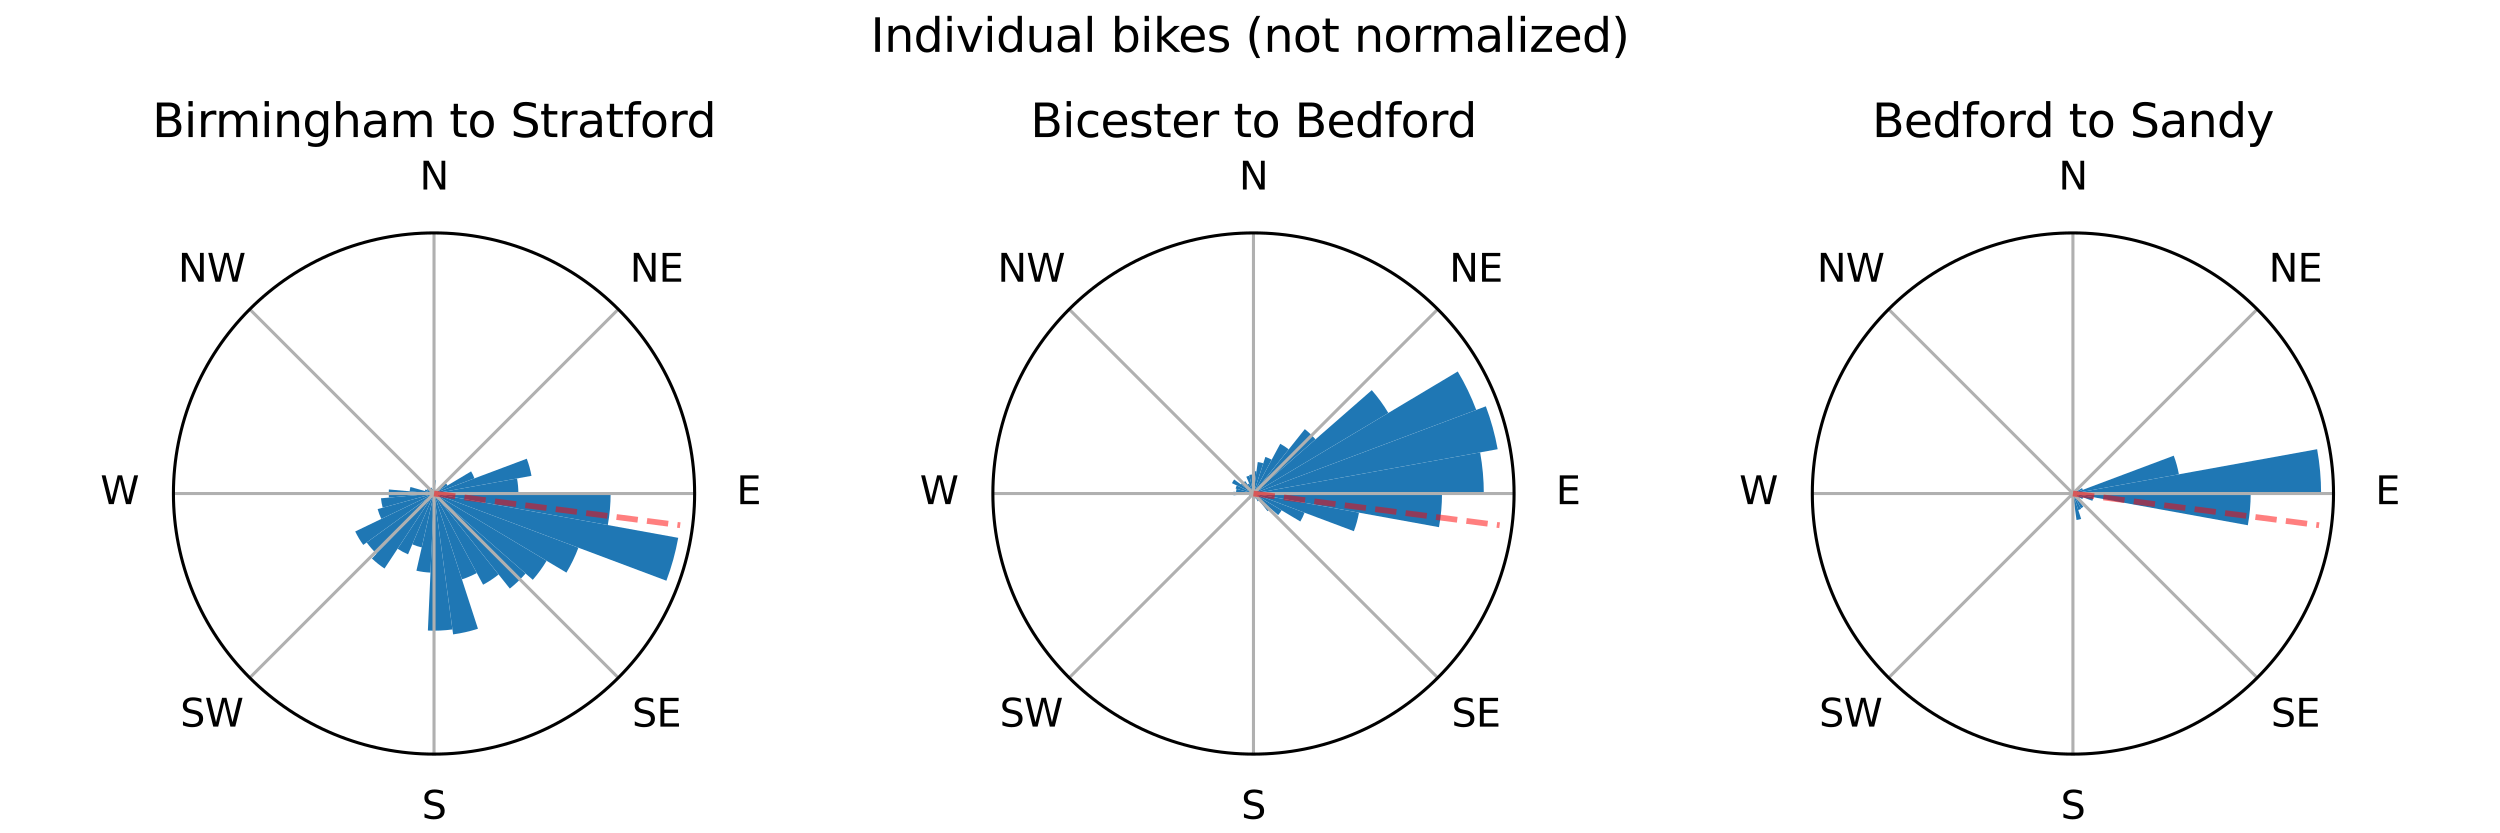 <?xml version="1.0" encoding="utf-8" standalone="no"?>
<!DOCTYPE svg PUBLIC "-//W3C//DTD SVG 1.1//EN"
  "http://www.w3.org/Graphics/SVG/1.1/DTD/svg11.dtd">
<svg xmlns:xlink="http://www.w3.org/1999/xlink" width="648pt" height="216pt" viewBox="0 0 648 216" xmlns="http://www.w3.org/2000/svg" version="1.1">
 <defs>
  <style type="text/css">*{stroke-linejoin: round; stroke-linecap: butt}</style>
 </defs>
 <g id="figure_1">
  <g id="patch_1">
   <path d="M 0 216 
L 648 216 
L 648 0 
L 0 0 
L 0 216 
z
" style="fill: none"/>
  </g>
  <g id="axes_1">
   <g id="patch_2">
    <path d="M 180.047 127.92 
C 180.047 119.05 178.3 110.266 174.905 102.071 
C 171.511 93.876 166.535 86.429 160.263 80.157 
C 153.991 73.885 146.544 68.909 138.349 65.515 
C 130.154 62.12 121.37 60.373 112.5 60.373 
C 103.63 60.373 94.846 62.12 86.651 65.515 
C 78.456 68.909 71.009 73.885 64.737 80.157 
C 58.465 86.429 53.489 93.876 50.095 102.071 
C 46.7 110.266 44.953 119.05 44.953 127.92 
C 44.953 136.79 46.7 145.574 50.095 153.769 
C 53.489 161.964 58.465 169.411 64.737 175.683 
C 71.009 181.955 78.456 186.931 86.651 190.325 
C 94.846 193.72 103.63 195.467 112.5 195.467 
C 121.37 195.467 130.154 193.72 138.349 190.325 
C 146.544 186.931 153.991 181.955 160.263 175.683 
C 166.535 169.411 171.511 161.964 174.905 153.769 
C 178.3 145.574 180.047 136.79 180.047 127.92 
M 112.5 127.92 
C 112.5 127.92 112.5 127.92 112.5 127.92 
C 112.5 127.92 112.5 127.92 112.5 127.92 
C 112.5 127.92 112.5 127.92 112.5 127.92 
C 112.5 127.92 112.5 127.92 112.5 127.92 
C 112.5 127.92 112.5 127.92 112.5 127.92 
C 112.5 127.92 112.5 127.92 112.5 127.92 
C 112.5 127.92 112.5 127.92 112.5 127.92 
C 112.5 127.92 112.5 127.92 112.5 127.92 
C 112.5 127.92 112.5 127.92 112.5 127.92 
C 112.5 127.92 112.5 127.92 112.5 127.92 
C 112.5 127.92 112.5 127.92 112.5 127.92 
C 112.5 127.92 112.5 127.92 112.5 127.92 
C 112.5 127.92 112.5 127.92 112.5 127.92 
C 112.5 127.92 112.5 127.92 112.5 127.92 
C 112.5 127.92 112.5 127.92 112.5 127.92 
C 112.5 127.92 112.5 127.92 112.5 127.92 
M 180.047 127.92 
L 180.047 127.92 
z
" style="fill: none"/>
   </g>
   <g id="patch_3">
    <path d="M 112.5 127.92 
C 112.5 127.92 112.5 127.92 112.5 127.92 
C 112.5 127.92 112.5 127.92 112.5 127.92 
L 134.012 124.016 
C 134.129 124.66 134.217 125.309 134.276 125.96 
C 134.334 126.612 134.364 127.266 134.364 127.92 
z
" clip-path="url(#p6528d2364d)" style="fill: #1f77b4"/>
   </g>
   <g id="patch_4">
    <path d="M 112.5 127.92 
C 112.5 127.92 112.5 127.92 112.5 127.92 
C 112.5 127.92 112.5 127.92 112.5 127.92 
L 136.539 118.898 
C 136.809 119.617 137.047 120.349 137.251 121.089 
C 137.455 121.83 137.626 122.579 137.764 123.335 
z
" clip-path="url(#p6528d2364d)" style="fill: #1f77b4"/>
   </g>
   <g id="patch_5">
    <path d="M 112.5 127.92 
C 112.5 127.92 112.5 127.92 112.5 127.92 
C 112.5 127.92 112.5 127.92 112.5 127.92 
L 122.111 122.178 
C 122.283 122.465 122.442 122.761 122.587 123.062 
C 122.732 123.364 122.864 123.672 122.982 123.986 
z
" clip-path="url(#p6528d2364d)" style="fill: #1f77b4"/>
   </g>
   <g id="patch_6">
    <path d="M 112.5 127.92 
C 112.5 127.92 112.5 127.92 112.5 127.92 
C 112.5 127.92 112.5 127.92 112.5 127.92 
L 115.567 125.24 
C 115.647 125.332 115.723 125.427 115.795 125.526 
C 115.867 125.625 115.934 125.726 115.996 125.831 
z
" clip-path="url(#p6528d2364d)" style="fill: #1f77b4"/>
   </g>
   <g id="patch_7">
    <path d="M 112.5 127.92 
C 112.5 127.92 112.5 127.92 112.5 127.92 
C 112.5 127.92 112.5 127.92 112.5 127.92 
L 113.948 126.104 
C 114.002 126.148 114.055 126.193 114.105 126.241 
C 114.155 126.29 114.203 126.34 114.249 126.392 
z
" clip-path="url(#p6528d2364d)" style="fill: #1f77b4"/>
   </g>
   <g id="patch_8">
    <path d="M 112.5 127.92 
C 112.5 127.92 112.5 127.92 112.5 127.92 
C 112.5 127.92 112.5 127.92 112.5 127.92 
L 112.814 127.336 
C 112.832 127.346 112.849 127.356 112.865 127.367 
C 112.882 127.378 112.898 127.389 112.913 127.402 
z
" clip-path="url(#p6528d2364d)" style="fill: #1f77b4"/>
   </g>
   <g id="patch_9">
    <path d="M 112.5 127.92 
C 112.5 127.92 112.5 127.92 112.5 127.92 
C 112.5 127.92 112.5 127.92 112.5 127.92 
L 112.827 126.915 
C 112.857 126.925 112.886 126.936 112.915 126.948 
C 112.944 126.961 112.973 126.975 113.001 126.99 
z
" clip-path="url(#p6528d2364d)" style="fill: #1f77b4"/>
   </g>
   <g id="patch_10">
    <path d="M 112.5 127.92 
C 112.5 127.92 112.5 127.92 112.5 127.92 
C 112.5 127.92 112.5 127.92 112.5 127.92 
L 112.508 127.863 
C 112.509 127.863 112.511 127.863 112.513 127.864 
C 112.515 127.864 112.516 127.865 112.518 127.865 
z
" clip-path="url(#p6528d2364d)" style="fill: #1f77b4"/>
   </g>
   <g id="patch_11">
    <path d="M 112.5 127.92 
C 112.5 127.92 112.5 127.92 112.5 127.92 
C 112.5 127.92 112.5 127.92 112.5 127.92 
L 112.345 124.466 
C 112.448 124.462 112.552 124.462 112.655 124.466 
C 112.758 124.471 112.862 124.48 112.964 124.494 
z
" clip-path="url(#p6528d2364d)" style="fill: #1f77b4"/>
   </g>
   <g id="patch_12">
    <path d="M 112.5 127.92 
C 112.5 127.92 112.5 127.92 112.5 127.92 
C 112.5 127.92 112.5 127.92 112.5 127.92 
L 112.302 127.051 
C 112.328 127.045 112.354 127.041 112.38 127.037 
C 112.407 127.034 112.433 127.031 112.46 127.03 
z
" clip-path="url(#p6528d2364d)" style="fill: #1f77b4"/>
   </g>
   <g id="patch_13">
    <path d="M 112.5 127.92 
C 112.5 127.92 112.5 127.92 112.5 127.92 
C 112.5 127.92 112.5 127.92 112.5 127.92 
L 112.012 126.777 
C 112.046 126.763 112.081 126.75 112.116 126.738 
C 112.151 126.727 112.187 126.717 112.223 126.708 
z
" clip-path="url(#p6528d2364d)" style="fill: #1f77b4"/>
   </g>
   <g id="patch_14">
    <path d="M 112.5 127.92 
C 112.5 127.92 112.5 127.92 112.5 127.92 
C 112.5 127.92 112.5 127.92 112.5 127.92 
L 111.577 126.522 
C 111.619 126.494 111.662 126.468 111.706 126.445 
C 111.75 126.421 111.795 126.399 111.842 126.379 
z
" clip-path="url(#p6528d2364d)" style="fill: #1f77b4"/>
   </g>
   <g id="patch_15">
    <path d="M 112.5 127.92 
C 112.5 127.92 112.5 127.92 112.5 127.92 
C 112.5 127.92 112.5 127.92 112.5 127.92 
L 112.036 127.434 
C 112.05 127.421 112.065 127.407 112.081 127.395 
C 112.097 127.382 112.113 127.37 112.13 127.359 
z
" clip-path="url(#p6528d2364d)" style="fill: #1f77b4"/>
   </g>
   <g id="patch_16">
    <path d="M 112.5 127.92 
C 112.5 127.92 112.5 127.92 112.5 127.92 
C 112.5 127.92 112.5 127.92 112.5 127.92 
L 111.758 127.381 
C 111.774 127.358 111.791 127.337 111.809 127.316 
C 111.827 127.296 111.846 127.276 111.866 127.257 
z
" clip-path="url(#p6528d2364d)" style="fill: #1f77b4"/>
   </g>
   <g id="patch_17">
    <path d="M 112.5 127.92 
C 112.5 127.92 112.5 127.92 112.5 127.92 
C 112.5 127.92 112.5 127.92 112.5 127.92 
L 110.653 127.03 
C 110.679 126.975 110.709 126.921 110.74 126.868 
C 110.771 126.816 110.805 126.765 110.841 126.715 
z
" clip-path="url(#p6528d2364d)" style="fill: #1f77b4"/>
   </g>
   <g id="patch_18">
    <path d="M 112.5 127.92 
C 112.5 127.92 112.5 127.92 112.5 127.92 
C 112.5 127.92 112.5 127.92 112.5 127.92 
L 110.132 127.266 
C 110.152 127.196 110.174 127.126 110.2 127.057 
C 110.226 126.988 110.255 126.92 110.287 126.854 
z
" clip-path="url(#p6528d2364d)" style="fill: #1f77b4"/>
   </g>
   <g id="patch_19">
    <path d="M 112.5 127.92 
C 112.5 127.92 112.5 127.92 112.5 127.92 
C 112.5 127.92 112.5 127.92 112.5 127.92 
L 106.183 127.351 
C 106.2 127.162 106.225 126.974 106.259 126.787 
C 106.293 126.601 106.335 126.416 106.386 126.233 
z
" clip-path="url(#p6528d2364d)" style="fill: #1f77b4"/>
   </g>
   <g id="patch_20">
    <path d="M 112.5 127.92 
C 112.5 127.92 112.5 127.92 112.5 127.92 
C 112.5 127.92 112.5 127.92 112.5 127.92 
L 100.798 128.973 
C 100.767 128.623 100.751 128.272 100.751 127.92 
C 100.751 127.568 100.767 127.217 100.798 126.867 
z
" clip-path="url(#p6528d2364d)" style="fill: #1f77b4"/>
   </g>
   <g id="patch_21">
    <path d="M 112.5 127.92 
C 112.5 127.92 112.5 127.92 112.5 127.92 
C 112.5 127.92 112.5 127.92 112.5 127.92 
L 99.19 131.593 
C 99.08 131.195 98.988 130.792 98.914 130.385 
C 98.841 129.979 98.785 129.569 98.748 129.158 
z
" clip-path="url(#p6528d2364d)" style="fill: #1f77b4"/>
   </g>
   <g id="patch_22">
    <path d="M 112.5 127.92 
C 112.5 127.92 112.5 127.92 112.5 127.92 
C 112.5 127.92 112.5 127.92 112.5 127.92 
L 98.838 134.499 
C 98.641 134.09 98.463 133.673 98.304 133.248 
C 98.144 132.823 98.004 132.391 97.883 131.954 
z
" clip-path="url(#p6528d2364d)" style="fill: #1f77b4"/>
   </g>
   <g id="patch_23">
    <path d="M 112.5 127.92 
C 112.5 127.92 112.5 127.92 112.5 127.92 
C 112.5 127.92 112.5 127.92 112.5 127.92 
L 94.157 141.247 
C 93.758 140.698 93.384 140.131 93.036 139.549 
C 92.688 138.966 92.367 138.369 92.072 137.757 
z
" clip-path="url(#p6528d2364d)" style="fill: #1f77b4"/>
   </g>
   <g id="patch_24">
    <path d="M 112.5 127.92 
C 112.5 127.92 112.5 127.92 112.5 127.92 
C 112.5 127.92 112.5 127.92 112.5 127.92 
L 97.589 143.516 
C 97.122 143.07 96.675 142.603 96.251 142.117 
C 95.826 141.63 95.423 141.125 95.043 140.603 
z
" clip-path="url(#p6528d2364d)" style="fill: #1f77b4"/>
   </g>
   <g id="patch_25">
    <path d="M 112.5 127.92 
C 112.5 127.92 112.5 127.92 112.5 127.92 
C 112.5 127.92 112.5 127.92 112.5 127.92 
L 99.666 147.363 
C 99.084 146.979 98.52 146.569 97.975 146.134 
C 97.43 145.699 96.905 145.24 96.401 144.759 
z
" clip-path="url(#p6528d2364d)" style="fill: #1f77b4"/>
   </g>
   <g id="patch_26">
    <path d="M 112.5 127.92 
C 112.5 127.92 112.5 127.92 112.5 127.92 
C 112.5 127.92 112.5 127.92 112.5 127.92 
L 105.761 143.687 
C 105.289 143.486 104.826 143.263 104.374 143.02 
C 103.923 142.777 103.482 142.513 103.054 142.231 
z
" clip-path="url(#p6528d2364d)" style="fill: #1f77b4"/>
   </g>
   <g id="patch_27">
    <path d="M 112.5 127.92 
C 112.5 127.92 112.5 127.92 112.5 127.92 
C 112.5 127.92 112.5 127.92 112.5 127.92 
L 109.312 141.888 
C 108.894 141.793 108.48 141.679 108.073 141.546 
C 107.665 141.414 107.263 141.263 106.869 141.094 
z
" clip-path="url(#p6528d2364d)" style="fill: #1f77b4"/>
   </g>
   <g id="patch_28">
    <path d="M 112.5 127.92 
C 112.5 127.92 112.5 127.92 112.5 127.92 
C 112.5 127.92 112.5 127.92 112.5 127.92 
L 111.579 148.42 
C 110.966 148.393 110.354 148.337 109.745 148.255 
C 109.137 148.173 108.532 148.063 107.934 147.926 
z
" clip-path="url(#p6528d2364d)" style="fill: #1f77b4"/>
   </g>
   <g id="patch_29">
    <path d="M 112.5 127.92 
C 112.5 127.92 112.5 127.92 112.5 127.92 
C 112.5 127.92 112.5 127.92 112.5 127.92 
L 117.273 163.153 
C 116.218 163.295 115.158 163.391 114.095 163.438 
C 113.032 163.486 111.968 163.486 110.905 163.438 
z
" clip-path="url(#p6528d2364d)" style="fill: #1f77b4"/>
   </g>
   <g id="patch_30">
    <path d="M 112.5 127.92 
C 112.5 127.92 112.5 127.92 112.5 127.92 
C 112.5 127.92 112.5 127.92 112.5 127.92 
L 123.887 162.966 
C 122.838 163.306 121.775 163.6 120.7 163.845 
C 119.625 164.091 118.539 164.288 117.446 164.436 
z
" clip-path="url(#p6528d2364d)" style="fill: #1f77b4"/>
   </g>
   <g id="patch_31">
    <path d="M 112.5 127.92 
C 112.5 127.92 112.5 127.92 112.5 127.92 
C 112.5 127.92 112.5 127.92 112.5 127.92 
L 123.587 148.522 
C 122.97 148.854 122.339 149.158 121.695 149.433 
C 121.051 149.708 120.396 149.954 119.73 150.171 
z
" clip-path="url(#p6528d2364d)" style="fill: #1f77b4"/>
   </g>
   <g id="patch_32">
    <path d="M 112.5 127.92 
C 112.5 127.92 112.5 127.92 112.5 127.92 
C 112.5 127.92 112.5 127.92 112.5 127.92 
L 129.238 148.908 
C 128.609 149.409 127.959 149.881 127.289 150.324 
C 126.618 150.767 125.928 151.179 125.221 151.559 
z
" clip-path="url(#p6528d2364d)" style="fill: #1f77b4"/>
   </g>
   <g id="patch_33">
    <path d="M 112.5 127.92 
C 112.5 127.92 112.5 127.92 112.5 127.92 
C 112.5 127.92 112.5 127.92 112.5 127.92 
L 136.232 148.654 
C 135.612 149.364 134.96 150.046 134.278 150.698 
C 133.596 151.35 132.886 151.971 132.149 152.559 
z
" clip-path="url(#p6528d2364d)" style="fill: #1f77b4"/>
   </g>
   <g id="patch_34">
    <path d="M 112.5 127.92 
C 112.5 127.92 112.5 127.92 112.5 127.92 
C 112.5 127.92 112.5 127.92 112.5 127.92 
L 141.681 145.355 
C 141.159 146.228 140.598 147.077 140 147.9 
C 139.402 148.723 138.768 149.519 138.099 150.285 
z
" clip-path="url(#p6528d2364d)" style="fill: #1f77b4"/>
   </g>
   <g id="patch_35">
    <path d="M 112.5 127.92 
C 112.5 127.92 112.5 127.92 112.5 127.92 
C 112.5 127.92 112.5 127.92 112.5 127.92 
L 149.924 141.966 
C 149.504 143.085 149.034 144.186 148.515 145.264 
C 147.996 146.341 147.428 147.395 146.815 148.422 
z
" clip-path="url(#p6528d2364d)" style="fill: #1f77b4"/>
   </g>
   <g id="patch_36">
    <path d="M 112.5 127.92 
C 112.5 127.92 112.5 127.92 112.5 127.92 
C 112.5 127.92 112.5 127.92 112.5 127.92 
L 175.797 139.407 
C 175.453 141.301 175.024 143.179 174.512 145.034 
C 174 146.89 173.405 148.722 172.728 150.524 
z
" clip-path="url(#p6528d2364d)" style="fill: #1f77b4"/>
   </g>
   <g id="patch_37">
    <path d="M 112.5 127.92 
C 112.5 127.92 112.5 127.92 112.5 127.92 
C 112.5 127.92 112.5 127.92 112.5 127.92 
L 158.277 127.92 
C 158.277 129.29 158.215 130.659 158.092 132.023 
C 157.97 133.388 157.786 134.746 157.541 136.094 
z
" clip-path="url(#p6528d2364d)" style="fill: #1f77b4"/>
   </g>
   <g id="matplotlib.axis_1">
    <g id="xtick_1">
     <g id="line2d_1">
      <path d="M 112.5 127.92 
L 180.047 127.92 
" clip-path="url(#p6528d2364d)" style="fill: none; stroke: #b0b0b0; stroke-width: 0.8; stroke-linecap: square"/>
     </g>
     <g id="text_1">
      <!-- E -->
      <g transform="translate(190.888 130.679) scale(0.1 -0.1)">
       <defs>
        <path id="DejaVuSans-45" d="M 628 4666 
L 3578 4666 
L 3578 4134 
L 1259 4134 
L 1259 2753 
L 3481 2753 
L 3481 2222 
L 1259 2222 
L 1259 531 
L 3634 531 
L 3634 0 
L 628 0 
L 628 4666 
z
" transform="scale(0.016)"/>
       </defs>
       <use xlink:href="#DejaVuSans-45"/>
      </g>
     </g>
    </g>
    <g id="xtick_2">
     <g id="line2d_2">
      <path d="M 112.5 127.92 
L 160.263 80.157 
" clip-path="url(#p6528d2364d)" style="fill: none; stroke: #b0b0b0; stroke-width: 0.8; stroke-linecap: square"/>
     </g>
     <g id="text_2">
      <!-- NE -->
      <g transform="translate(163.262 73.017) scale(0.1 -0.1)">
       <defs>
        <path id="DejaVuSans-4e" d="M 628 4666 
L 1478 4666 
L 3547 763 
L 3547 4666 
L 4159 4666 
L 4159 0 
L 3309 0 
L 1241 3903 
L 1241 0 
L 628 0 
L 628 4666 
z
" transform="scale(0.016)"/>
       </defs>
       <use xlink:href="#DejaVuSans-4e"/>
       <use xlink:href="#DejaVuSans-45" x="74.805"/>
      </g>
     </g>
    </g>
    <g id="xtick_3">
     <g id="line2d_3">
      <path d="M 112.5 127.92 
L 112.5 60.373 
" clip-path="url(#p6528d2364d)" style="fill: none; stroke: #b0b0b0; stroke-width: 0.8; stroke-linecap: square"/>
     </g>
     <g id="text_3">
      <!-- N -->
      <g transform="translate(108.759 49.132) scale(0.1 -0.1)">
       <use xlink:href="#DejaVuSans-4e"/>
      </g>
     </g>
    </g>
    <g id="xtick_4">
     <g id="line2d_4">
      <path d="M 112.5 127.92 
L 64.737 80.157 
" clip-path="url(#p6528d2364d)" style="fill: none; stroke: #b0b0b0; stroke-width: 0.8; stroke-linecap: square"/>
     </g>
     <g id="text_4">
      <!-- NW -->
      <g transform="translate(46.153 73.017) scale(0.1 -0.1)">
       <defs>
        <path id="DejaVuSans-57" d="M 213 4666 
L 850 4666 
L 1831 722 
L 2809 4666 
L 3519 4666 
L 4500 722 
L 5478 4666 
L 6119 4666 
L 4947 0 
L 4153 0 
L 3169 4050 
L 2175 0 
L 1381 0 
L 213 4666 
z
" transform="scale(0.016)"/>
       </defs>
       <use xlink:href="#DejaVuSans-4e"/>
       <use xlink:href="#DejaVuSans-57" x="74.805"/>
      </g>
     </g>
    </g>
    <g id="xtick_5">
     <g id="line2d_5">
      <path d="M 112.5 127.92 
L 44.953 127.92 
" clip-path="url(#p6528d2364d)" style="fill: none; stroke: #b0b0b0; stroke-width: 0.8; stroke-linecap: square"/>
     </g>
     <g id="text_5">
      <!-- W -->
      <g transform="translate(26.009 130.679) scale(0.1 -0.1)">
       <use xlink:href="#DejaVuSans-57"/>
      </g>
     </g>
    </g>
    <g id="xtick_6">
     <g id="line2d_6">
      <path d="M 112.5 127.92 
L 64.737 175.683 
" clip-path="url(#p6528d2364d)" style="fill: none; stroke: #b0b0b0; stroke-width: 0.8; stroke-linecap: square"/>
     </g>
     <g id="text_6">
      <!-- SW -->
      <g transform="translate(46.72 188.342) scale(0.1 -0.1)">
       <defs>
        <path id="DejaVuSans-53" d="M 3425 4513 
L 3425 3897 
Q 3066 4069 2747 4153 
Q 2428 4238 2131 4238 
Q 1616 4238 1336 4038 
Q 1056 3838 1056 3469 
Q 1056 3159 1242 3001 
Q 1428 2844 1947 2747 
L 2328 2669 
Q 3034 2534 3370 2195 
Q 3706 1856 3706 1288 
Q 3706 609 3251 259 
Q 2797 -91 1919 -91 
Q 1588 -91 1214 -16 
Q 841 59 441 206 
L 441 856 
Q 825 641 1194 531 
Q 1563 422 1919 422 
Q 2459 422 2753 634 
Q 3047 847 3047 1241 
Q 3047 1584 2836 1778 
Q 2625 1972 2144 2069 
L 1759 2144 
Q 1053 2284 737 2584 
Q 422 2884 422 3419 
Q 422 4038 858 4394 
Q 1294 4750 2059 4750 
Q 2388 4750 2728 4690 
Q 3069 4631 3425 4513 
z
" transform="scale(0.016)"/>
       </defs>
       <use xlink:href="#DejaVuSans-53"/>
       <use xlink:href="#DejaVuSans-57" x="63.477"/>
      </g>
     </g>
    </g>
    <g id="xtick_7">
     <g id="line2d_7">
      <path d="M 112.5 127.92 
L 112.5 195.467 
" clip-path="url(#p6528d2364d)" style="fill: none; stroke: #b0b0b0; stroke-width: 0.8; stroke-linecap: square"/>
     </g>
     <g id="text_7">
      <!-- S -->
      <g transform="translate(109.326 212.226) scale(0.1 -0.1)">
       <use xlink:href="#DejaVuSans-53"/>
      </g>
     </g>
    </g>
    <g id="xtick_8">
     <g id="line2d_8">
      <path d="M 112.5 127.92 
L 160.263 175.683 
" clip-path="url(#p6528d2364d)" style="fill: none; stroke: #b0b0b0; stroke-width: 0.8; stroke-linecap: square"/>
     </g>
     <g id="text_8">
      <!-- SE -->
      <g transform="translate(163.829 188.342) scale(0.1 -0.1)">
       <use xlink:href="#DejaVuSans-53"/>
       <use xlink:href="#DejaVuSans-45" x="63.477"/>
      </g>
     </g>
    </g>
   </g>
   <g id="matplotlib.axis_2"/>
   <g id="LineCollection_1">
    <path d="M 112.5 127.92 
L 176.304 136.137 
" clip-path="url(#p6528d2364d)" style="fill: none; stroke-dasharray: 5.55,2.4; stroke-dashoffset: 0; stroke: #ff0000; stroke-opacity: 0.5; stroke-width: 1.5"/>
   </g>
   <g id="patch_38">
    <path d="M 180.047 127.92 
C 180.047 119.05 178.3 110.266 174.905 102.071 
C 171.511 93.876 166.535 86.429 160.263 80.157 
C 153.991 73.885 146.544 68.909 138.349 65.515 
C 130.154 62.12 121.37 60.373 112.5 60.373 
C 103.63 60.373 94.846 62.12 86.651 65.515 
C 78.456 68.909 71.009 73.885 64.737 80.157 
C 58.465 86.429 53.489 93.876 50.095 102.071 
C 46.7 110.266 44.953 119.05 44.953 127.92 
C 44.953 136.79 46.7 145.574 50.095 153.769 
C 53.489 161.964 58.465 169.411 64.737 175.683 
C 71.009 181.955 78.456 186.931 86.651 190.325 
C 94.846 193.72 103.63 195.467 112.5 195.467 
C 121.37 195.467 130.154 193.72 138.349 190.325 
C 146.544 186.931 153.991 181.955 160.263 175.683 
C 166.535 169.411 171.511 161.964 174.905 153.769 
C 178.3 145.574 180.047 136.79 180.047 127.92 
" style="fill: none; stroke: #000000; stroke-width: 0.8; stroke-linejoin: miter; stroke-linecap: square"/>
   </g>
   <g id="text_9">
    <!-- Birmingham to Stratford -->
    <g transform="translate(39.46 35.534) scale(0.12 -0.12)">
     <defs>
      <path id="DejaVuSans-42" d="M 1259 2228 
L 1259 519 
L 2272 519 
Q 2781 519 3026 730 
Q 3272 941 3272 1375 
Q 3272 1813 3026 2020 
Q 2781 2228 2272 2228 
L 1259 2228 
z
M 1259 4147 
L 1259 2741 
L 2194 2741 
Q 2656 2741 2882 2914 
Q 3109 3088 3109 3444 
Q 3109 3797 2882 3972 
Q 2656 4147 2194 4147 
L 1259 4147 
z
M 628 4666 
L 2241 4666 
Q 2963 4666 3353 4366 
Q 3744 4066 3744 3513 
Q 3744 3084 3544 2831 
Q 3344 2578 2956 2516 
Q 3422 2416 3680 2098 
Q 3938 1781 3938 1306 
Q 3938 681 3513 340 
Q 3088 0 2303 0 
L 628 0 
L 628 4666 
z
" transform="scale(0.016)"/>
      <path id="DejaVuSans-69" d="M 603 3500 
L 1178 3500 
L 1178 0 
L 603 0 
L 603 3500 
z
M 603 4863 
L 1178 4863 
L 1178 4134 
L 603 4134 
L 603 4863 
z
" transform="scale(0.016)"/>
      <path id="DejaVuSans-72" d="M 2631 2963 
Q 2534 3019 2420 3045 
Q 2306 3072 2169 3072 
Q 1681 3072 1420 2755 
Q 1159 2438 1159 1844 
L 1159 0 
L 581 0 
L 581 3500 
L 1159 3500 
L 1159 2956 
Q 1341 3275 1631 3429 
Q 1922 3584 2338 3584 
Q 2397 3584 2469 3576 
Q 2541 3569 2628 3553 
L 2631 2963 
z
" transform="scale(0.016)"/>
      <path id="DejaVuSans-6d" d="M 3328 2828 
Q 3544 3216 3844 3400 
Q 4144 3584 4550 3584 
Q 5097 3584 5394 3201 
Q 5691 2819 5691 2113 
L 5691 0 
L 5113 0 
L 5113 2094 
Q 5113 2597 4934 2840 
Q 4756 3084 4391 3084 
Q 3944 3084 3684 2787 
Q 3425 2491 3425 1978 
L 3425 0 
L 2847 0 
L 2847 2094 
Q 2847 2600 2669 2842 
Q 2491 3084 2119 3084 
Q 1678 3084 1418 2786 
Q 1159 2488 1159 1978 
L 1159 0 
L 581 0 
L 581 3500 
L 1159 3500 
L 1159 2956 
Q 1356 3278 1631 3431 
Q 1906 3584 2284 3584 
Q 2666 3584 2933 3390 
Q 3200 3197 3328 2828 
z
" transform="scale(0.016)"/>
      <path id="DejaVuSans-6e" d="M 3513 2113 
L 3513 0 
L 2938 0 
L 2938 2094 
Q 2938 2591 2744 2837 
Q 2550 3084 2163 3084 
Q 1697 3084 1428 2787 
Q 1159 2491 1159 1978 
L 1159 0 
L 581 0 
L 581 3500 
L 1159 3500 
L 1159 2956 
Q 1366 3272 1645 3428 
Q 1925 3584 2291 3584 
Q 2894 3584 3203 3211 
Q 3513 2838 3513 2113 
z
" transform="scale(0.016)"/>
      <path id="DejaVuSans-67" d="M 2906 1791 
Q 2906 2416 2648 2759 
Q 2391 3103 1925 3103 
Q 1463 3103 1205 2759 
Q 947 2416 947 1791 
Q 947 1169 1205 825 
Q 1463 481 1925 481 
Q 2391 481 2648 825 
Q 2906 1169 2906 1791 
z
M 3481 434 
Q 3481 -459 3084 -895 
Q 2688 -1331 1869 -1331 
Q 1566 -1331 1297 -1286 
Q 1028 -1241 775 -1147 
L 775 -588 
Q 1028 -725 1275 -790 
Q 1522 -856 1778 -856 
Q 2344 -856 2625 -561 
Q 2906 -266 2906 331 
L 2906 616 
Q 2728 306 2450 153 
Q 2172 0 1784 0 
Q 1141 0 747 490 
Q 353 981 353 1791 
Q 353 2603 747 3093 
Q 1141 3584 1784 3584 
Q 2172 3584 2450 3431 
Q 2728 3278 2906 2969 
L 2906 3500 
L 3481 3500 
L 3481 434 
z
" transform="scale(0.016)"/>
      <path id="DejaVuSans-68" d="M 3513 2113 
L 3513 0 
L 2938 0 
L 2938 2094 
Q 2938 2591 2744 2837 
Q 2550 3084 2163 3084 
Q 1697 3084 1428 2787 
Q 1159 2491 1159 1978 
L 1159 0 
L 581 0 
L 581 4863 
L 1159 4863 
L 1159 2956 
Q 1366 3272 1645 3428 
Q 1925 3584 2291 3584 
Q 2894 3584 3203 3211 
Q 3513 2838 3513 2113 
z
" transform="scale(0.016)"/>
      <path id="DejaVuSans-61" d="M 2194 1759 
Q 1497 1759 1228 1600 
Q 959 1441 959 1056 
Q 959 750 1161 570 
Q 1363 391 1709 391 
Q 2188 391 2477 730 
Q 2766 1069 2766 1631 
L 2766 1759 
L 2194 1759 
z
M 3341 1997 
L 3341 0 
L 2766 0 
L 2766 531 
Q 2569 213 2275 61 
Q 1981 -91 1556 -91 
Q 1019 -91 701 211 
Q 384 513 384 1019 
Q 384 1609 779 1909 
Q 1175 2209 1959 2209 
L 2766 2209 
L 2766 2266 
Q 2766 2663 2505 2880 
Q 2244 3097 1772 3097 
Q 1472 3097 1187 3025 
Q 903 2953 641 2809 
L 641 3341 
Q 956 3463 1253 3523 
Q 1550 3584 1831 3584 
Q 2591 3584 2966 3190 
Q 3341 2797 3341 1997 
z
" transform="scale(0.016)"/>
      <path id="DejaVuSans-20" transform="scale(0.016)"/>
      <path id="DejaVuSans-74" d="M 1172 4494 
L 1172 3500 
L 2356 3500 
L 2356 3053 
L 1172 3053 
L 1172 1153 
Q 1172 725 1289 603 
Q 1406 481 1766 481 
L 2356 481 
L 2356 0 
L 1766 0 
Q 1100 0 847 248 
Q 594 497 594 1153 
L 594 3053 
L 172 3053 
L 172 3500 
L 594 3500 
L 594 4494 
L 1172 4494 
z
" transform="scale(0.016)"/>
      <path id="DejaVuSans-6f" d="M 1959 3097 
Q 1497 3097 1228 2736 
Q 959 2375 959 1747 
Q 959 1119 1226 758 
Q 1494 397 1959 397 
Q 2419 397 2687 759 
Q 2956 1122 2956 1747 
Q 2956 2369 2687 2733 
Q 2419 3097 1959 3097 
z
M 1959 3584 
Q 2709 3584 3137 3096 
Q 3566 2609 3566 1747 
Q 3566 888 3137 398 
Q 2709 -91 1959 -91 
Q 1206 -91 779 398 
Q 353 888 353 1747 
Q 353 2609 779 3096 
Q 1206 3584 1959 3584 
z
" transform="scale(0.016)"/>
      <path id="DejaVuSans-66" d="M 2375 4863 
L 2375 4384 
L 1825 4384 
Q 1516 4384 1395 4259 
Q 1275 4134 1275 3809 
L 1275 3500 
L 2222 3500 
L 2222 3053 
L 1275 3053 
L 1275 0 
L 697 0 
L 697 3053 
L 147 3053 
L 147 3500 
L 697 3500 
L 697 3744 
Q 697 4328 969 4595 
Q 1241 4863 1831 4863 
L 2375 4863 
z
" transform="scale(0.016)"/>
      <path id="DejaVuSans-64" d="M 2906 2969 
L 2906 4863 
L 3481 4863 
L 3481 0 
L 2906 0 
L 2906 525 
Q 2725 213 2448 61 
Q 2172 -91 1784 -91 
Q 1150 -91 751 415 
Q 353 922 353 1747 
Q 353 2572 751 3078 
Q 1150 3584 1784 3584 
Q 2172 3584 2448 3432 
Q 2725 3281 2906 2969 
z
M 947 1747 
Q 947 1113 1208 752 
Q 1469 391 1925 391 
Q 2381 391 2643 752 
Q 2906 1113 2906 1747 
Q 2906 2381 2643 2742 
Q 2381 3103 1925 3103 
Q 1469 3103 1208 2742 
Q 947 2381 947 1747 
z
" transform="scale(0.016)"/>
     </defs>
     <use xlink:href="#DejaVuSans-42"/>
     <use xlink:href="#DejaVuSans-69" x="68.604"/>
     <use xlink:href="#DejaVuSans-72" x="96.387"/>
     <use xlink:href="#DejaVuSans-6d" x="135.75"/>
     <use xlink:href="#DejaVuSans-69" x="233.162"/>
     <use xlink:href="#DejaVuSans-6e" x="260.945"/>
     <use xlink:href="#DejaVuSans-67" x="324.324"/>
     <use xlink:href="#DejaVuSans-68" x="387.801"/>
     <use xlink:href="#DejaVuSans-61" x="451.18"/>
     <use xlink:href="#DejaVuSans-6d" x="512.459"/>
     <use xlink:href="#DejaVuSans-20" x="609.871"/>
     <use xlink:href="#DejaVuSans-74" x="641.658"/>
     <use xlink:href="#DejaVuSans-6f" x="680.867"/>
     <use xlink:href="#DejaVuSans-20" x="742.049"/>
     <use xlink:href="#DejaVuSans-53" x="773.836"/>
     <use xlink:href="#DejaVuSans-74" x="837.312"/>
     <use xlink:href="#DejaVuSans-72" x="876.521"/>
     <use xlink:href="#DejaVuSans-61" x="917.635"/>
     <use xlink:href="#DejaVuSans-74" x="978.914"/>
     <use xlink:href="#DejaVuSans-66" x="1018.123"/>
     <use xlink:href="#DejaVuSans-6f" x="1053.328"/>
     <use xlink:href="#DejaVuSans-72" x="1114.51"/>
     <use xlink:href="#DejaVuSans-64" x="1153.873"/>
    </g>
   </g>
  </g>
  <g id="axes_2">
   <g id="patch_39">
    <path d="M 392.447 127.92 
C 392.447 119.05 390.7 110.266 387.305 102.071 
C 383.911 93.876 378.935 86.429 372.663 80.157 
C 366.391 73.885 358.944 68.909 350.749 65.515 
C 342.554 62.12 333.77 60.373 324.9 60.373 
C 316.03 60.373 307.246 62.12 299.051 65.515 
C 290.856 68.909 283.409 73.885 277.137 80.157 
C 270.865 86.429 265.889 93.876 262.495 102.071 
C 259.1 110.266 257.353 119.05 257.353 127.92 
C 257.353 136.79 259.1 145.574 262.495 153.769 
C 265.889 161.964 270.865 169.411 277.137 175.683 
C 283.409 181.955 290.856 186.931 299.051 190.325 
C 307.246 193.72 316.03 195.467 324.9 195.467 
C 333.77 195.467 342.554 193.72 350.749 190.325 
C 358.944 186.931 366.391 181.955 372.663 175.683 
C 378.935 169.411 383.911 161.964 387.305 153.769 
C 390.7 145.574 392.447 136.79 392.447 127.92 
M 324.9 127.92 
C 324.9 127.92 324.9 127.92 324.9 127.92 
C 324.9 127.92 324.9 127.92 324.9 127.92 
C 324.9 127.92 324.9 127.92 324.9 127.92 
C 324.9 127.92 324.9 127.92 324.9 127.92 
C 324.9 127.92 324.9 127.92 324.9 127.92 
C 324.9 127.92 324.9 127.92 324.9 127.92 
C 324.9 127.92 324.9 127.92 324.9 127.92 
C 324.9 127.92 324.9 127.92 324.9 127.92 
C 324.9 127.92 324.9 127.92 324.9 127.92 
C 324.9 127.92 324.9 127.92 324.9 127.92 
C 324.9 127.92 324.9 127.92 324.9 127.92 
C 324.9 127.92 324.9 127.92 324.9 127.92 
C 324.9 127.92 324.9 127.92 324.9 127.92 
C 324.9 127.92 324.9 127.92 324.9 127.92 
C 324.9 127.92 324.9 127.92 324.9 127.92 
C 324.9 127.92 324.9 127.92 324.9 127.92 
M 392.447 127.92 
L 392.447 127.92 
z
" style="fill: none"/>
   </g>
   <g id="patch_40">
    <path d="M 324.9 127.92 
C 324.9 127.92 324.9 127.92 324.9 127.92 
C 324.9 127.92 324.9 127.92 324.9 127.92 
L 383.645 117.259 
C 383.964 119.017 384.204 120.789 384.364 122.568 
C 384.524 124.348 384.604 126.133 384.604 127.92 
z
" clip-path="url(#p33efedc5a2)" style="fill: #1f77b4"/>
   </g>
   <g id="patch_41">
    <path d="M 324.9 127.92 
C 324.9 127.92 324.9 127.92 324.9 127.92 
C 324.9 127.92 324.9 127.92 324.9 127.92 
L 385.128 105.316 
C 385.805 107.118 386.4 108.95 386.912 110.806 
C 387.424 112.661 387.853 114.539 388.197 116.433 
z
" clip-path="url(#p33efedc5a2)" style="fill: #1f77b4"/>
   </g>
   <g id="patch_42">
    <path d="M 324.9 127.92 
C 324.9 127.92 324.9 127.92 324.9 127.92 
C 324.9 127.92 324.9 127.92 324.9 127.92 
L 377.845 96.287 
C 378.792 97.871 379.667 99.497 380.467 101.16 
C 381.268 102.823 381.994 104.521 382.642 106.249 
z
" clip-path="url(#p33efedc5a2)" style="fill: #1f77b4"/>
   </g>
   <g id="patch_43">
    <path d="M 324.9 127.92 
C 324.9 127.92 324.9 127.92 324.9 127.92 
C 324.9 127.92 324.9 127.92 324.9 127.92 
L 355.567 101.127 
C 356.368 102.045 357.128 102.998 357.845 103.984 
C 358.561 104.97 359.233 105.988 359.858 107.034 
z
" clip-path="url(#p33efedc5a2)" style="fill: #1f77b4"/>
   </g>
   <g id="patch_44">
    <path d="M 324.9 127.92 
C 324.9 127.92 324.9 127.92 324.9 127.92 
C 324.9 127.92 324.9 127.92 324.9 127.92 
L 338.21 111.229 
C 338.71 111.628 339.191 112.048 339.653 112.49 
C 340.115 112.931 340.556 113.393 340.977 113.874 
z
" clip-path="url(#p33efedc5a2)" style="fill: #1f77b4"/>
   </g>
   <g id="patch_45">
    <path d="M 324.9 127.92 
C 324.9 127.92 324.9 127.92 324.9 127.92 
C 324.9 127.92 324.9 127.92 324.9 127.92 
L 331.839 115.025 
C 332.225 115.232 332.602 115.457 332.967 115.699 
C 333.333 115.94 333.688 116.198 334.03 116.471 
z
" clip-path="url(#p33efedc5a2)" style="fill: #1f77b4"/>
   </g>
   <g id="patch_46">
    <path d="M 324.9 127.92 
C 324.9 127.92 324.9 127.92 324.9 127.92 
C 324.9 127.92 324.9 127.92 324.9 127.92 
L 327.98 118.44 
C 328.264 118.532 328.543 118.637 328.818 118.754 
C 329.092 118.871 329.361 119.001 329.624 119.142 
z
" clip-path="url(#p33efedc5a2)" style="fill: #1f77b4"/>
   </g>
   <g id="patch_47">
    <path d="M 324.9 127.92 
C 324.9 127.92 324.9 127.92 324.9 127.92 
C 324.9 127.92 324.9 127.92 324.9 127.92 
L 326.006 119.758 
C 326.25 119.791 326.493 119.835 326.733 119.89 
C 326.973 119.944 327.211 120.01 327.445 120.086 
z
" clip-path="url(#p33efedc5a2)" style="fill: #1f77b4"/>
   </g>
   <g id="patch_48">
    <path d="M 324.9 127.92 
C 324.9 127.92 324.9 127.92 324.9 127.92 
C 324.9 127.92 324.9 127.92 324.9 127.92 
L 324.64 122.127 
C 324.813 122.119 324.987 122.119 325.16 122.127 
C 325.334 122.135 325.506 122.151 325.678 122.174 
z
" clip-path="url(#p33efedc5a2)" style="fill: #1f77b4"/>
   </g>
   <g id="patch_49">
    <path d="M 324.9 127.92 
C 324.9 127.92 324.9 127.92 324.9 127.92 
C 324.9 127.92 324.9 127.92 324.9 127.92 
L 323.801 123.107 
C 323.945 123.074 324.091 123.048 324.237 123.028 
C 324.384 123.008 324.531 122.995 324.679 122.988 
z
" clip-path="url(#p33efedc5a2)" style="fill: #1f77b4"/>
   </g>
   <g id="patch_50">
    <path d="M 324.9 127.92 
C 324.9 127.92 324.9 127.92 324.9 127.92 
C 324.9 127.92 324.9 127.92 324.9 127.92 
L 323.039 123.565 
C 323.169 123.51 323.302 123.46 323.437 123.416 
C 323.571 123.372 323.708 123.334 323.846 123.303 
z
" clip-path="url(#p33efedc5a2)" style="fill: #1f77b4"/>
   </g>
   <g id="patch_51">
    <path d="M 324.9 127.92 
C 324.9 127.92 324.9 127.92 324.9 127.92 
C 324.9 127.92 324.9 127.92 324.9 127.92 
L 323.348 125.569 
C 323.419 125.523 323.491 125.48 323.565 125.44 
C 323.64 125.4 323.716 125.363 323.793 125.33 
z
" clip-path="url(#p33efedc5a2)" style="fill: #1f77b4"/>
   </g>
   <g id="patch_52">
    <path d="M 324.9 127.92 
C 324.9 127.92 324.9 127.92 324.9 127.92 
C 324.9 127.92 324.9 127.92 324.9 127.92 
L 322.238 125.136 
C 322.322 125.056 322.409 124.981 322.499 124.909 
C 322.589 124.837 322.682 124.769 322.778 124.706 
z
" clip-path="url(#p33efedc5a2)" style="fill: #1f77b4"/>
   </g>
   <g id="patch_53">
    <path d="M 324.9 127.92 
C 324.9 127.92 324.9 127.92 324.9 127.92 
C 324.9 127.92 324.9 127.92 324.9 127.92 
L 321.652 125.56 
C 321.723 125.463 321.798 125.369 321.877 125.279 
C 321.956 125.188 322.039 125.101 322.126 125.018 
z
" clip-path="url(#p33efedc5a2)" style="fill: #1f77b4"/>
   </g>
   <g id="patch_54">
    <path d="M 324.9 127.92 
C 324.9 127.92 324.9 127.92 324.9 127.92 
C 324.9 127.92 324.9 127.92 324.9 127.92 
L 319.326 125.236 
C 319.407 125.069 319.494 124.906 319.589 124.747 
C 319.684 124.588 319.786 124.434 319.895 124.284 
z
" clip-path="url(#p33efedc5a2)" style="fill: #1f77b4"/>
   </g>
   <g id="patch_55">
    <path d="M 324.9 127.92 
C 324.9 127.92 324.9 127.92 324.9 127.92 
C 324.9 127.92 324.9 127.92 324.9 127.92 
L 320.272 126.643 
C 320.31 126.504 320.355 126.368 320.405 126.233 
C 320.456 126.099 320.512 125.966 320.574 125.837 
z
" clip-path="url(#p33efedc5a2)" style="fill: #1f77b4"/>
   </g>
   <g id="patch_56">
    <path d="M 324.9 127.92 
C 324.9 127.92 324.9 127.92 324.9 127.92 
C 324.9 127.92 324.9 127.92 324.9 127.92 
L 320.38 127.513 
C 320.392 127.378 320.41 127.243 320.434 127.11 
C 320.459 126.976 320.489 126.844 320.525 126.713 
z
" clip-path="url(#p33efedc5a2)" style="fill: #1f77b4"/>
   </g>
   <g id="patch_57">
    <path d="M 324.9 127.92 
C 324.9 127.92 324.9 127.92 324.9 127.92 
C 324.9 127.92 324.9 127.92 324.9 127.92 
L 319.728 128.385 
C 319.714 128.231 319.707 128.075 319.707 127.92 
C 319.707 127.765 319.714 127.609 319.728 127.455 
z
" clip-path="url(#p33efedc5a2)" style="fill: #1f77b4"/>
   </g>
   <g id="patch_58">
    <path d="M 324.9 127.92 
C 324.9 127.92 324.9 127.92 324.9 127.92 
C 324.9 127.92 324.9 127.92 324.9 127.92 
L 323.787 128.227 
C 323.778 128.194 323.77 128.16 323.764 128.126 
C 323.758 128.092 323.753 128.058 323.75 128.023 
z
" clip-path="url(#p33efedc5a2)" style="fill: #1f77b4"/>
   </g>
   <g id="patch_59">
    <path d="M 324.9 127.92 
C 324.9 127.92 324.9 127.92 324.9 127.92 
C 324.9 127.92 324.9 127.92 324.9 127.92 
L 324.174 128.27 
C 324.163 128.248 324.154 128.226 324.145 128.203 
C 324.137 128.181 324.129 128.158 324.123 128.134 
z
" clip-path="url(#p33efedc5a2)" style="fill: #1f77b4"/>
   </g>
   <g id="patch_60">
    <path d="M 324.9 127.92 
C 324.9 127.92 324.9 127.92 324.9 127.92 
C 324.9 127.92 324.9 127.92 324.9 127.92 
L 323.821 128.704 
C 323.798 128.672 323.776 128.638 323.755 128.604 
C 323.735 128.57 323.716 128.535 323.699 128.499 
z
" clip-path="url(#p33efedc5a2)" style="fill: #1f77b4"/>
   </g>
   <g id="patch_61">
    <path d="M 324.9 127.92 
C 324.9 127.92 324.9 127.92 324.9 127.92 
C 324.9 127.92 324.9 127.92 324.9 127.92 
L 323.453 129.433 
C 323.408 129.39 323.364 129.345 323.323 129.298 
C 323.282 129.25 323.243 129.201 323.206 129.151 
z
" clip-path="url(#p33efedc5a2)" style="fill: #1f77b4"/>
   </g>
   <g id="patch_62">
    <path d="M 324.9 127.92 
C 324.9 127.92 324.9 127.92 324.9 127.92 
C 324.9 127.92 324.9 127.92 324.9 127.92 
L 323.838 129.528 
C 323.79 129.497 323.744 129.463 323.698 129.427 
C 323.653 129.391 323.61 129.353 323.568 129.313 
z
" clip-path="url(#p33efedc5a2)" style="fill: #1f77b4"/>
   </g>
   <g id="patch_63">
    <path d="M 324.9 127.92 
C 324.9 127.92 324.9 127.92 324.9 127.92 
C 324.9 127.92 324.9 127.92 324.9 127.92 
L 324.746 128.28 
C 324.735 128.276 324.725 128.27 324.714 128.265 
C 324.704 128.259 324.694 128.253 324.684 128.247 
z
" clip-path="url(#p33efedc5a2)" style="fill: #1f77b4"/>
   </g>
   <g id="patch_64">
    <path d="M 324.9 127.92 
C 324.9 127.92 324.9 127.92 324.9 127.92 
C 324.9 127.92 324.9 127.92 324.9 127.92 
L 324.756 128.55 
C 324.737 128.546 324.719 128.541 324.7 128.535 
C 324.682 128.529 324.664 128.522 324.646 128.514 
z
" clip-path="url(#p33efedc5a2)" style="fill: #1f77b4"/>
   </g>
   <g id="patch_65">
    <path d="M 324.9 127.92 
C 324.9 127.92 324.9 127.92 324.9 127.92 
C 324.9 127.92 324.9 127.92 324.9 127.92 
L 324.858 128.866 
C 324.829 128.865 324.801 128.862 324.773 128.858 
C 324.745 128.854 324.717 128.849 324.689 128.843 
z
" clip-path="url(#p33efedc5a2)" style="fill: #1f77b4"/>
   </g>
   <g id="patch_66">
    <path d="M 324.9 127.92 
C 324.9 127.92 324.9 127.92 324.9 127.92 
C 324.9 127.92 324.9 127.92 324.9 127.92 
L 325.027 128.859 
C 324.999 128.863 324.971 128.866 324.943 128.867 
C 324.914 128.868 324.886 128.868 324.857 128.867 
z
" clip-path="url(#p33efedc5a2)" style="fill: #1f77b4"/>
   </g>
   <g id="patch_67">
    <path d="M 324.9 127.92 
C 324.9 127.92 324.9 127.92 324.9 127.92 
C 324.9 127.92 324.9 127.92 324.9 127.92 
L 325.331 129.246 
C 325.291 129.258 325.251 129.27 325.21 129.279 
C 325.169 129.288 325.128 129.296 325.087 129.301 
z
" clip-path="url(#p33efedc5a2)" style="fill: #1f77b4"/>
   </g>
   <g id="patch_68">
    <path d="M 324.9 127.92 
C 324.9 127.92 324.9 127.92 324.9 127.92 
C 324.9 127.92 324.9 127.92 324.9 127.92 
L 325.547 129.121 
C 325.511 129.141 325.474 129.158 325.436 129.175 
C 325.399 129.191 325.36 129.205 325.322 129.218 
z
" clip-path="url(#p33efedc5a2)" style="fill: #1f77b4"/>
   </g>
   <g id="patch_69">
    <path d="M 324.9 127.92 
C 324.9 127.92 324.9 127.92 324.9 127.92 
C 324.9 127.92 324.9 127.92 324.9 127.92 
L 326.342 129.728 
C 326.288 129.772 326.232 129.812 326.174 129.85 
C 326.116 129.889 326.057 129.924 325.996 129.957 
z
" clip-path="url(#p33efedc5a2)" style="fill: #1f77b4"/>
   </g>
   <g id="patch_70">
    <path d="M 324.9 127.92 
C 324.9 127.92 324.9 127.92 324.9 127.92 
C 324.9 127.92 324.9 127.92 324.9 127.92 
L 329.314 131.776 
C 329.198 131.908 329.077 132.035 328.95 132.156 
C 328.824 132.278 328.691 132.393 328.554 132.502 
z
" clip-path="url(#p33efedc5a2)" style="fill: #1f77b4"/>
   </g>
   <g id="patch_71">
    <path d="M 324.9 127.92 
C 324.9 127.92 324.9 127.92 324.9 127.92 
C 324.9 127.92 324.9 127.92 324.9 127.92 
L 332.191 132.276 
C 332.061 132.495 331.921 132.707 331.771 132.912 
C 331.622 133.118 331.464 133.317 331.296 133.508 
z
" clip-path="url(#p33efedc5a2)" style="fill: #1f77b4"/>
   </g>
   <g id="patch_72">
    <path d="M 324.9 127.92 
C 324.9 127.92 324.9 127.92 324.9 127.92 
C 324.9 127.92 324.9 127.92 324.9 127.92 
L 338.142 132.89 
C 337.993 133.286 337.827 133.675 337.643 134.057 
C 337.459 134.438 337.259 134.811 337.042 135.174 
z
" clip-path="url(#p33efedc5a2)" style="fill: #1f77b4"/>
   </g>
   <g id="patch_73">
    <path d="M 324.9 127.92 
C 324.9 127.92 324.9 127.92 324.9 127.92 
C 324.9 127.92 324.9 127.92 324.9 127.92 
L 352.25 132.883 
C 352.101 133.702 351.916 134.513 351.695 135.315 
C 351.474 136.117 351.216 136.908 350.924 137.687 
z
" clip-path="url(#p33efedc5a2)" style="fill: #1f77b4"/>
   </g>
   <g id="patch_74">
    <path d="M 324.9 127.92 
C 324.9 127.92 324.9 127.92 324.9 127.92 
C 324.9 127.92 324.9 127.92 324.9 127.92 
L 373.771 127.92 
C 373.771 129.382 373.705 130.844 373.574 132.301 
C 373.443 133.757 373.247 135.207 372.986 136.646 
z
" clip-path="url(#p33efedc5a2)" style="fill: #1f77b4"/>
   </g>
   <g id="matplotlib.axis_3">
    <g id="xtick_9">
     <g id="line2d_9">
      <path d="M 324.9 127.92 
L 392.447 127.92 
" clip-path="url(#p33efedc5a2)" style="fill: none; stroke: #b0b0b0; stroke-width: 0.8; stroke-linecap: square"/>
     </g>
     <g id="text_10">
      <!-- E -->
      <g transform="translate(403.288 130.679) scale(0.1 -0.1)">
       <use xlink:href="#DejaVuSans-45"/>
      </g>
     </g>
    </g>
    <g id="xtick_10">
     <g id="line2d_10">
      <path d="M 324.9 127.92 
L 372.663 80.157 
" clip-path="url(#p33efedc5a2)" style="fill: none; stroke: #b0b0b0; stroke-width: 0.8; stroke-linecap: square"/>
     </g>
     <g id="text_11">
      <!-- NE -->
      <g transform="translate(375.662 73.017) scale(0.1 -0.1)">
       <use xlink:href="#DejaVuSans-4e"/>
       <use xlink:href="#DejaVuSans-45" x="74.805"/>
      </g>
     </g>
    </g>
    <g id="xtick_11">
     <g id="line2d_11">
      <path d="M 324.9 127.92 
L 324.9 60.373 
" clip-path="url(#p33efedc5a2)" style="fill: none; stroke: #b0b0b0; stroke-width: 0.8; stroke-linecap: square"/>
     </g>
     <g id="text_12">
      <!-- N -->
      <g transform="translate(321.159 49.132) scale(0.1 -0.1)">
       <use xlink:href="#DejaVuSans-4e"/>
      </g>
     </g>
    </g>
    <g id="xtick_12">
     <g id="line2d_12">
      <path d="M 324.9 127.92 
L 277.137 80.157 
" clip-path="url(#p33efedc5a2)" style="fill: none; stroke: #b0b0b0; stroke-width: 0.8; stroke-linecap: square"/>
     </g>
     <g id="text_13">
      <!-- NW -->
      <g transform="translate(258.553 73.017) scale(0.1 -0.1)">
       <use xlink:href="#DejaVuSans-4e"/>
       <use xlink:href="#DejaVuSans-57" x="74.805"/>
      </g>
     </g>
    </g>
    <g id="xtick_13">
     <g id="line2d_13">
      <path d="M 324.9 127.92 
L 257.353 127.92 
" clip-path="url(#p33efedc5a2)" style="fill: none; stroke: #b0b0b0; stroke-width: 0.8; stroke-linecap: square"/>
     </g>
     <g id="text_14">
      <!-- W -->
      <g transform="translate(238.409 130.679) scale(0.1 -0.1)">
       <use xlink:href="#DejaVuSans-57"/>
      </g>
     </g>
    </g>
    <g id="xtick_14">
     <g id="line2d_14">
      <path d="M 324.9 127.92 
L 277.137 175.683 
" clip-path="url(#p33efedc5a2)" style="fill: none; stroke: #b0b0b0; stroke-width: 0.8; stroke-linecap: square"/>
     </g>
     <g id="text_15">
      <!-- SW -->
      <g transform="translate(259.12 188.342) scale(0.1 -0.1)">
       <use xlink:href="#DejaVuSans-53"/>
       <use xlink:href="#DejaVuSans-57" x="63.477"/>
      </g>
     </g>
    </g>
    <g id="xtick_15">
     <g id="line2d_15">
      <path d="M 324.9 127.92 
L 324.9 195.467 
" clip-path="url(#p33efedc5a2)" style="fill: none; stroke: #b0b0b0; stroke-width: 0.8; stroke-linecap: square"/>
     </g>
     <g id="text_16">
      <!-- S -->
      <g transform="translate(321.726 212.226) scale(0.1 -0.1)">
       <use xlink:href="#DejaVuSans-53"/>
      </g>
     </g>
    </g>
    <g id="xtick_16">
     <g id="line2d_16">
      <path d="M 324.9 127.92 
L 372.663 175.683 
" clip-path="url(#p33efedc5a2)" style="fill: none; stroke: #b0b0b0; stroke-width: 0.8; stroke-linecap: square"/>
     </g>
     <g id="text_17">
      <!-- SE -->
      <g transform="translate(376.229 188.342) scale(0.1 -0.1)">
       <use xlink:href="#DejaVuSans-53"/>
       <use xlink:href="#DejaVuSans-45" x="63.477"/>
      </g>
     </g>
    </g>
   </g>
   <g id="matplotlib.axis_4"/>
   <g id="LineCollection_2">
    <path d="M 324.9 127.92 
L 388.704 136.137 
" clip-path="url(#p33efedc5a2)" style="fill: none; stroke-dasharray: 5.55,2.4; stroke-dashoffset: 0; stroke: #ff0000; stroke-opacity: 0.5; stroke-width: 1.5"/>
   </g>
   <g id="patch_75">
    <path d="M 392.447 127.92 
C 392.447 119.05 390.7 110.266 387.305 102.071 
C 383.911 93.876 378.935 86.429 372.663 80.157 
C 366.391 73.885 358.944 68.909 350.749 65.515 
C 342.554 62.12 333.77 60.373 324.9 60.373 
C 316.03 60.373 307.246 62.12 299.051 65.515 
C 290.856 68.909 283.409 73.885 277.137 80.157 
C 270.865 86.429 265.889 93.876 262.495 102.071 
C 259.1 110.266 257.353 119.05 257.353 127.92 
C 257.353 136.79 259.1 145.574 262.495 153.769 
C 265.889 161.964 270.865 169.411 277.137 175.683 
C 283.409 181.955 290.856 186.931 299.051 190.325 
C 307.246 193.72 316.03 195.467 324.9 195.467 
C 333.77 195.467 342.554 193.72 350.749 190.325 
C 358.944 186.931 366.391 181.955 372.663 175.683 
C 378.935 169.411 383.911 161.964 387.305 153.769 
C 390.7 145.574 392.447 136.79 392.447 127.92 
" style="fill: none; stroke: #000000; stroke-width: 0.8; stroke-linejoin: miter; stroke-linecap: square"/>
   </g>
   <g id="text_18">
    <!-- Bicester to Bedford -->
    <g transform="translate(267.081 35.534) scale(0.12 -0.12)">
     <defs>
      <path id="DejaVuSans-63" d="M 3122 3366 
L 3122 2828 
Q 2878 2963 2633 3030 
Q 2388 3097 2138 3097 
Q 1578 3097 1268 2742 
Q 959 2388 959 1747 
Q 959 1106 1268 751 
Q 1578 397 2138 397 
Q 2388 397 2633 464 
Q 2878 531 3122 666 
L 3122 134 
Q 2881 22 2623 -34 
Q 2366 -91 2075 -91 
Q 1284 -91 818 406 
Q 353 903 353 1747 
Q 353 2603 823 3093 
Q 1294 3584 2113 3584 
Q 2378 3584 2631 3529 
Q 2884 3475 3122 3366 
z
" transform="scale(0.016)"/>
      <path id="DejaVuSans-65" d="M 3597 1894 
L 3597 1613 
L 953 1613 
Q 991 1019 1311 708 
Q 1631 397 2203 397 
Q 2534 397 2845 478 
Q 3156 559 3463 722 
L 3463 178 
Q 3153 47 2828 -22 
Q 2503 -91 2169 -91 
Q 1331 -91 842 396 
Q 353 884 353 1716 
Q 353 2575 817 3079 
Q 1281 3584 2069 3584 
Q 2775 3584 3186 3129 
Q 3597 2675 3597 1894 
z
M 3022 2063 
Q 3016 2534 2758 2815 
Q 2500 3097 2075 3097 
Q 1594 3097 1305 2825 
Q 1016 2553 972 2059 
L 3022 2063 
z
" transform="scale(0.016)"/>
      <path id="DejaVuSans-73" d="M 2834 3397 
L 2834 2853 
Q 2591 2978 2328 3040 
Q 2066 3103 1784 3103 
Q 1356 3103 1142 2972 
Q 928 2841 928 2578 
Q 928 2378 1081 2264 
Q 1234 2150 1697 2047 
L 1894 2003 
Q 2506 1872 2764 1633 
Q 3022 1394 3022 966 
Q 3022 478 2636 193 
Q 2250 -91 1575 -91 
Q 1294 -91 989 -36 
Q 684 19 347 128 
L 347 722 
Q 666 556 975 473 
Q 1284 391 1588 391 
Q 1994 391 2212 530 
Q 2431 669 2431 922 
Q 2431 1156 2273 1281 
Q 2116 1406 1581 1522 
L 1381 1569 
Q 847 1681 609 1914 
Q 372 2147 372 2553 
Q 372 3047 722 3315 
Q 1072 3584 1716 3584 
Q 2034 3584 2315 3537 
Q 2597 3491 2834 3397 
z
" transform="scale(0.016)"/>
     </defs>
     <use xlink:href="#DejaVuSans-42"/>
     <use xlink:href="#DejaVuSans-69" x="68.604"/>
     <use xlink:href="#DejaVuSans-63" x="96.387"/>
     <use xlink:href="#DejaVuSans-65" x="151.367"/>
     <use xlink:href="#DejaVuSans-73" x="212.891"/>
     <use xlink:href="#DejaVuSans-74" x="264.99"/>
     <use xlink:href="#DejaVuSans-65" x="304.199"/>
     <use xlink:href="#DejaVuSans-72" x="365.723"/>
     <use xlink:href="#DejaVuSans-20" x="406.836"/>
     <use xlink:href="#DejaVuSans-74" x="438.623"/>
     <use xlink:href="#DejaVuSans-6f" x="477.832"/>
     <use xlink:href="#DejaVuSans-20" x="539.014"/>
     <use xlink:href="#DejaVuSans-42" x="570.801"/>
     <use xlink:href="#DejaVuSans-65" x="639.404"/>
     <use xlink:href="#DejaVuSans-64" x="700.928"/>
     <use xlink:href="#DejaVuSans-66" x="764.404"/>
     <use xlink:href="#DejaVuSans-6f" x="799.609"/>
     <use xlink:href="#DejaVuSans-72" x="860.791"/>
     <use xlink:href="#DejaVuSans-64" x="900.154"/>
    </g>
   </g>
  </g>
  <g id="axes_3">
   <g id="patch_76">
    <path d="M 604.847 127.92 
C 604.847 119.05 603.1 110.266 599.705 102.071 
C 596.311 93.876 591.335 86.429 585.063 80.157 
C 578.791 73.885 571.344 68.909 563.149 65.515 
C 554.954 62.12 546.17 60.373 537.3 60.373 
C 528.43 60.373 519.646 62.12 511.451 65.515 
C 503.256 68.909 495.809 73.885 489.537 80.157 
C 483.265 86.429 478.289 93.876 474.895 102.071 
C 471.5 110.266 469.753 119.05 469.753 127.92 
C 469.753 136.79 471.5 145.574 474.895 153.769 
C 478.289 161.964 483.265 169.411 489.537 175.683 
C 495.809 181.955 503.256 186.931 511.451 190.325 
C 519.646 193.72 528.43 195.467 537.3 195.467 
C 546.17 195.467 554.954 193.72 563.149 190.325 
C 571.344 186.931 578.791 181.955 585.063 175.683 
C 591.335 169.411 596.311 161.964 599.705 153.769 
C 603.1 145.574 604.847 136.79 604.847 127.92 
M 537.3 127.92 
C 537.3 127.92 537.3 127.92 537.3 127.92 
C 537.3 127.92 537.3 127.92 537.3 127.92 
C 537.3 127.92 537.3 127.92 537.3 127.92 
C 537.3 127.92 537.3 127.92 537.3 127.92 
C 537.3 127.92 537.3 127.92 537.3 127.92 
C 537.3 127.92 537.3 127.92 537.3 127.92 
C 537.3 127.92 537.3 127.92 537.3 127.92 
C 537.3 127.92 537.3 127.92 537.3 127.92 
C 537.3 127.92 537.3 127.92 537.3 127.92 
C 537.3 127.92 537.3 127.92 537.3 127.92 
C 537.3 127.92 537.3 127.92 537.3 127.92 
C 537.3 127.92 537.3 127.92 537.3 127.92 
C 537.3 127.92 537.3 127.92 537.3 127.92 
C 537.3 127.92 537.3 127.92 537.3 127.92 
C 537.3 127.92 537.3 127.92 537.3 127.92 
C 537.3 127.92 537.3 127.92 537.3 127.92 
M 604.847 127.92 
L 604.847 127.92 
z
" style="fill: none"/>
   </g>
   <g id="patch_77">
    <path d="M 537.3 127.92 
C 537.3 127.92 537.3 127.92 537.3 127.92 
C 537.3 127.92 537.3 127.92 537.3 127.92 
L 600.597 116.433 
C 600.94 118.327 601.199 120.236 601.372 122.153 
C 601.544 124.071 601.631 125.995 601.631 127.92 
z
" clip-path="url(#p7bfef4897f)" style="fill: #1f77b4"/>
   </g>
   <g id="patch_78">
    <path d="M 537.3 127.92 
C 537.3 127.92 537.3 127.92 537.3 127.92 
C 537.3 127.92 537.3 127.92 537.3 127.92 
L 563.436 118.111 
C 563.73 118.893 563.988 119.688 564.21 120.493 
C 564.433 121.299 564.619 122.113 564.768 122.935 
z
" clip-path="url(#p7bfef4897f)" style="fill: #1f77b4"/>
   </g>
   <g id="patch_79">
    <path d="M 537.3 127.92 
C 537.3 127.92 537.3 127.92 537.3 127.92 
C 537.3 127.92 537.3 127.92 537.3 127.92 
L 539.662 126.509 
C 539.704 126.579 539.743 126.652 539.779 126.726 
C 539.815 126.8 539.847 126.876 539.876 126.953 
z
" clip-path="url(#p7bfef4897f)" style="fill: #1f77b4"/>
   </g>
   <g id="patch_80">
    <path d="M 537.3 127.92 
C 537.3 127.92 537.3 127.92 537.3 127.92 
C 537.3 127.92 537.3 127.92 537.3 127.92 
L 537.952 127.35 
C 537.969 127.37 537.985 127.39 538 127.411 
C 538.016 127.432 538.03 127.454 538.043 127.476 
z
" clip-path="url(#p7bfef4897f)" style="fill: #1f77b4"/>
   </g>
   <g id="patch_81">
    <path d="M 537.3 127.92 
C 537.3 127.92 537.3 127.92 537.3 127.92 
C 537.3 127.92 537.3 127.92 537.3 127.92 
L 537.787 127.309 
C 537.805 127.324 537.823 127.339 537.84 127.355 
C 537.857 127.371 537.873 127.388 537.888 127.406 
z
" clip-path="url(#p7bfef4897f)" style="fill: #1f77b4"/>
   </g>
   <g id="patch_82">
    <path d="M 537.3 127.92 
C 537.3 127.92 537.3 127.92 537.3 127.92 
C 537.3 127.92 537.3 127.92 537.3 127.92 
L 537.856 126.886 
C 537.887 126.903 537.917 126.921 537.947 126.94 
C 537.976 126.959 538.005 126.98 538.032 127.002 
z
" clip-path="url(#p7bfef4897f)" style="fill: #1f77b4"/>
   </g>
   <g id="patch_83">
    <path d="M 537.3 127.92 
C 537.3 127.92 537.3 127.92 537.3 127.92 
C 537.3 127.92 537.3 127.92 537.3 127.92 
L 537.331 127.824 
C 537.334 127.825 537.337 127.826 537.34 127.827 
C 537.342 127.828 537.345 127.83 537.348 127.831 
z
" clip-path="url(#p7bfef4897f)" style="fill: #1f77b4"/>
   </g>
   <g id="patch_84">
    <path d="M 537.3 127.92 
C 537.3 127.92 537.3 127.92 537.3 127.92 
C 537.3 127.92 537.3 127.92 537.3 127.92 
L 537.32 127.77 
C 537.325 127.771 537.329 127.772 537.334 127.773 
C 537.338 127.774 537.342 127.775 537.347 127.776 
z
" clip-path="url(#p7bfef4897f)" style="fill: #1f77b4"/>
   </g>
   <g id="patch_85">
    <path d="M 537.3 127.92 
C 537.3 127.92 537.3 127.92 537.3 127.92 
C 537.3 127.92 537.3 127.92 537.3 127.92 
L 537.3 127.912 
C 537.3 127.912 537.3 127.912 537.3 127.912 
C 537.301 127.912 537.301 127.912 537.301 127.912 
z
" clip-path="url(#p7bfef4897f)" style="fill: #1f77b4"/>
   </g>
   <g id="patch_86">
    <path d="M 537.3 127.92 
C 537.3 127.92 537.3 127.92 537.3 127.92 
C 537.3 127.92 537.3 127.92 537.3 127.92 
L 537.29 127.876 
C 537.291 127.876 537.293 127.875 537.294 127.875 
C 537.295 127.875 537.297 127.875 537.298 127.875 
z
" clip-path="url(#p7bfef4897f)" style="fill: #1f77b4"/>
   </g>
   <g id="patch_87">
    <path d="M 537.3 127.92 
C 537.3 127.92 537.3 127.92 537.3 127.92 
C 537.3 127.92 537.3 127.92 537.3 127.92 
L 537.215 127.72 
C 537.221 127.718 537.227 127.715 537.233 127.713 
C 537.239 127.711 537.245 127.71 537.252 127.708 
z
" clip-path="url(#p7bfef4897f)" style="fill: #1f77b4"/>
   </g>
   <g id="patch_88">
    <path d="M 537.3 127.92 
C 537.3 127.92 537.3 127.92 537.3 127.92 
C 537.3 127.92 537.3 127.92 537.3 127.92 
L 537.3 127.92 
C 537.3 127.92 537.3 127.92 537.3 127.92 
C 537.3 127.92 537.3 127.92 537.3 127.92 
z
" clip-path="url(#p7bfef4897f)" style="fill: #1f77b4"/>
   </g>
   <g id="patch_89">
    <path d="M 537.3 127.92 
C 537.3 127.92 537.3 127.92 537.3 127.92 
C 537.3 127.92 537.3 127.92 537.3 127.92 
L 537.271 127.89 
C 537.272 127.889 537.273 127.888 537.274 127.888 
C 537.275 127.887 537.276 127.886 537.277 127.886 
z
" clip-path="url(#p7bfef4897f)" style="fill: #1f77b4"/>
   </g>
   <g id="patch_90">
    <path d="M 537.3 127.92 
C 537.3 127.92 537.3 127.92 537.3 127.92 
C 537.3 127.92 537.3 127.92 537.3 127.92 
L 537.3 127.92 
C 537.3 127.92 537.3 127.92 537.3 127.92 
C 537.3 127.92 537.3 127.92 537.3 127.92 
z
" clip-path="url(#p7bfef4897f)" style="fill: #1f77b4"/>
   </g>
   <g id="patch_91">
    <path d="M 537.3 127.92 
C 537.3 127.92 537.3 127.92 537.3 127.92 
C 537.3 127.92 537.3 127.92 537.3 127.92 
L 537.3 127.92 
C 537.3 127.92 537.3 127.92 537.3 127.92 
C 537.3 127.92 537.3 127.92 537.3 127.92 
z
" clip-path="url(#p7bfef4897f)" style="fill: #1f77b4"/>
   </g>
   <g id="patch_92">
    <path d="M 537.3 127.92 
C 537.3 127.92 537.3 127.92 537.3 127.92 
C 537.3 127.92 537.3 127.92 537.3 127.92 
L 536.83 127.79 
C 536.834 127.776 536.839 127.762 536.844 127.749 
C 536.849 127.735 536.855 127.722 536.861 127.709 
z
" clip-path="url(#p7bfef4897f)" style="fill: #1f77b4"/>
   </g>
   <g id="patch_93">
    <path d="M 537.3 127.92 
C 537.3 127.92 537.3 127.92 537.3 127.92 
C 537.3 127.92 537.3 127.92 537.3 127.92 
L 537.039 127.897 
C 537.04 127.889 537.041 127.881 537.042 127.873 
C 537.044 127.866 537.046 127.858 537.048 127.85 
z
" clip-path="url(#p7bfef4897f)" style="fill: #1f77b4"/>
   </g>
   <g id="patch_94">
    <path d="M 537.3 127.92 
C 537.3 127.92 537.3 127.92 537.3 127.92 
C 537.3 127.92 537.3 127.92 537.3 127.92 
L 537.3 127.92 
C 537.3 127.92 537.3 127.92 537.3 127.92 
C 537.3 127.92 537.3 127.92 537.3 127.92 
z
" clip-path="url(#p7bfef4897f)" style="fill: #1f77b4"/>
   </g>
   <g id="patch_95">
    <path d="M 537.3 127.92 
C 537.3 127.92 537.3 127.92 537.3 127.92 
C 537.3 127.92 537.3 127.92 537.3 127.92 
L 536.187 128.227 
C 536.178 128.194 536.17 128.16 536.164 128.126 
C 536.158 128.092 536.153 128.058 536.15 128.023 
z
" clip-path="url(#p7bfef4897f)" style="fill: #1f77b4"/>
   </g>
   <g id="patch_96">
    <path d="M 537.3 127.92 
C 537.3 127.92 537.3 127.92 537.3 127.92 
C 537.3 127.92 537.3 127.92 537.3 127.92 
L 537.098 128.017 
C 537.096 128.011 537.093 128.005 537.091 127.999 
C 537.088 127.992 537.086 127.986 537.084 127.98 
z
" clip-path="url(#p7bfef4897f)" style="fill: #1f77b4"/>
   </g>
   <g id="patch_97">
    <path d="M 537.3 127.92 
C 537.3 127.92 537.3 127.92 537.3 127.92 
C 537.3 127.92 537.3 127.92 537.3 127.92 
L 536.996 128.141 
C 536.99 128.132 536.983 128.122 536.978 128.113 
C 536.972 128.103 536.967 128.093 536.962 128.083 
z
" clip-path="url(#p7bfef4897f)" style="fill: #1f77b4"/>
   </g>
   <g id="patch_98">
    <path d="M 537.3 127.92 
C 537.3 127.92 537.3 127.92 537.3 127.92 
C 537.3 127.92 537.3 127.92 537.3 127.92 
L 537.083 128.147 
C 537.076 128.141 537.069 128.134 537.063 128.127 
C 537.057 128.12 537.051 128.113 537.045 128.105 
z
" clip-path="url(#p7bfef4897f)" style="fill: #1f77b4"/>
   </g>
   <g id="patch_99">
    <path d="M 537.3 127.92 
C 537.3 127.92 537.3 127.92 537.3 127.92 
C 537.3 127.92 537.3 127.92 537.3 127.92 
L 537.3 127.92 
C 537.3 127.92 537.3 127.92 537.3 127.92 
C 537.3 127.92 537.3 127.92 537.3 127.92 
z
" clip-path="url(#p7bfef4897f)" style="fill: #1f77b4"/>
   </g>
   <g id="patch_100">
    <path d="M 537.3 127.92 
C 537.3 127.92 537.3 127.92 537.3 127.92 
C 537.3 127.92 537.3 127.92 537.3 127.92 
L 537.18 128.2 
C 537.172 128.197 537.164 128.193 537.156 128.188 
C 537.148 128.184 537.14 128.179 537.132 128.174 
z
" clip-path="url(#p7bfef4897f)" style="fill: #1f77b4"/>
   </g>
   <g id="patch_101">
    <path d="M 537.3 127.92 
C 537.3 127.92 537.3 127.92 537.3 127.92 
C 537.3 127.92 537.3 127.92 537.3 127.92 
L 537.056 128.991 
C 537.024 128.984 536.992 128.975 536.961 128.965 
C 536.929 128.955 536.898 128.943 536.868 128.93 
z
" clip-path="url(#p7bfef4897f)" style="fill: #1f77b4"/>
   </g>
   <g id="patch_102">
    <path d="M 537.3 127.92 
C 537.3 127.92 537.3 127.92 537.3 127.92 
C 537.3 127.92 537.3 127.92 537.3 127.92 
L 537.273 128.512 
C 537.256 128.511 537.238 128.509 537.221 128.507 
C 537.203 128.504 537.186 128.501 537.168 128.497 
z
" clip-path="url(#p7bfef4897f)" style="fill: #1f77b4"/>
   </g>
   <g id="patch_103">
    <path d="M 537.3 127.92 
C 537.3 127.92 537.3 127.92 537.3 127.92 
C 537.3 127.92 537.3 127.92 537.3 127.92 
L 537.43 128.881 
C 537.401 128.885 537.373 128.888 537.344 128.889 
C 537.315 128.89 537.285 128.89 537.256 128.889 
z
" clip-path="url(#p7bfef4897f)" style="fill: #1f77b4"/>
   </g>
   <g id="patch_104">
    <path d="M 537.3 127.92 
C 537.3 127.92 537.3 127.92 537.3 127.92 
C 537.3 127.92 537.3 127.92 537.3 127.92 
L 539.442 134.512 
C 539.245 134.576 539.045 134.632 538.842 134.678 
C 538.64 134.724 538.436 134.761 538.23 134.789 
z
" clip-path="url(#p7bfef4897f)" style="fill: #1f77b4"/>
   </g>
   <g id="patch_105">
    <path d="M 537.3 127.92 
C 537.3 127.92 537.3 127.92 537.3 127.92 
C 537.3 127.92 537.3 127.92 537.3 127.92 
L 539.438 131.894 
C 539.319 131.958 539.198 132.016 539.073 132.069 
C 538.949 132.122 538.823 132.17 538.694 132.212 
z
" clip-path="url(#p7bfef4897f)" style="fill: #1f77b4"/>
   </g>
   <g id="patch_106">
    <path d="M 537.3 127.92 
C 537.3 127.92 537.3 127.92 537.3 127.92 
C 537.3 127.92 537.3 127.92 537.3 127.92 
L 540.022 131.333 
C 539.92 131.415 539.814 131.492 539.705 131.564 
C 539.596 131.636 539.484 131.703 539.369 131.765 
z
" clip-path="url(#p7bfef4897f)" style="fill: #1f77b4"/>
   </g>
   <g id="patch_107">
    <path d="M 537.3 127.92 
C 537.3 127.92 537.3 127.92 537.3 127.92 
C 537.3 127.92 537.3 127.92 537.3 127.92 
L 538.968 129.377 
C 538.924 129.427 538.878 129.475 538.831 129.521 
C 538.783 129.567 538.733 129.61 538.681 129.652 
z
" clip-path="url(#p7bfef4897f)" style="fill: #1f77b4"/>
   </g>
   <g id="patch_108">
    <path d="M 537.3 127.92 
C 537.3 127.92 537.3 127.92 537.3 127.92 
C 537.3 127.92 537.3 127.92 537.3 127.92 
L 539.192 129.05 
C 539.158 129.107 539.122 129.162 539.083 129.215 
C 539.044 129.269 539.003 129.32 538.96 129.37 
z
" clip-path="url(#p7bfef4897f)" style="fill: #1f77b4"/>
   </g>
   <g id="patch_109">
    <path d="M 537.3 127.92 
C 537.3 127.92 537.3 127.92 537.3 127.92 
C 537.3 127.92 537.3 127.92 537.3 127.92 
L 539.948 128.914 
C 539.918 128.993 539.885 129.071 539.848 129.147 
C 539.811 129.223 539.771 129.298 539.728 129.37 
z
" clip-path="url(#p7bfef4897f)" style="fill: #1f77b4"/>
   </g>
   <g id="patch_110">
    <path d="M 537.3 127.92 
C 537.3 127.92 537.3 127.92 537.3 127.92 
C 537.3 127.92 537.3 127.92 537.3 127.92 
L 542.602 128.882 
C 542.573 129.041 542.537 129.198 542.494 129.353 
C 542.451 129.509 542.401 129.662 542.345 129.813 
z
" clip-path="url(#p7bfef4897f)" style="fill: #1f77b4"/>
   </g>
   <g id="patch_111">
    <path d="M 537.3 127.92 
C 537.3 127.92 537.3 127.92 537.3 127.92 
C 537.3 127.92 537.3 127.92 537.3 127.92 
L 583.377 127.92 
C 583.377 129.299 583.315 130.677 583.192 132.05 
C 583.068 133.424 582.883 134.791 582.637 136.147 
z
" clip-path="url(#p7bfef4897f)" style="fill: #1f77b4"/>
   </g>
   <g id="matplotlib.axis_5">
    <g id="xtick_17">
     <g id="line2d_17">
      <path d="M 537.3 127.92 
L 604.847 127.92 
" clip-path="url(#p7bfef4897f)" style="fill: none; stroke: #b0b0b0; stroke-width: 0.8; stroke-linecap: square"/>
     </g>
     <g id="text_19">
      <!-- E -->
      <g transform="translate(615.688 130.679) scale(0.1 -0.1)">
       <use xlink:href="#DejaVuSans-45"/>
      </g>
     </g>
    </g>
    <g id="xtick_18">
     <g id="line2d_18">
      <path d="M 537.3 127.92 
L 585.063 80.157 
" clip-path="url(#p7bfef4897f)" style="fill: none; stroke: #b0b0b0; stroke-width: 0.8; stroke-linecap: square"/>
     </g>
     <g id="text_20">
      <!-- NE -->
      <g transform="translate(588.062 73.017) scale(0.1 -0.1)">
       <use xlink:href="#DejaVuSans-4e"/>
       <use xlink:href="#DejaVuSans-45" x="74.805"/>
      </g>
     </g>
    </g>
    <g id="xtick_19">
     <g id="line2d_19">
      <path d="M 537.3 127.92 
L 537.3 60.373 
" clip-path="url(#p7bfef4897f)" style="fill: none; stroke: #b0b0b0; stroke-width: 0.8; stroke-linecap: square"/>
     </g>
     <g id="text_21">
      <!-- N -->
      <g transform="translate(533.559 49.132) scale(0.1 -0.1)">
       <use xlink:href="#DejaVuSans-4e"/>
      </g>
     </g>
    </g>
    <g id="xtick_20">
     <g id="line2d_20">
      <path d="M 537.3 127.92 
L 489.537 80.157 
" clip-path="url(#p7bfef4897f)" style="fill: none; stroke: #b0b0b0; stroke-width: 0.8; stroke-linecap: square"/>
     </g>
     <g id="text_22">
      <!-- NW -->
      <g transform="translate(470.953 73.017) scale(0.1 -0.1)">
       <use xlink:href="#DejaVuSans-4e"/>
       <use xlink:href="#DejaVuSans-57" x="74.805"/>
      </g>
     </g>
    </g>
    <g id="xtick_21">
     <g id="line2d_21">
      <path d="M 537.3 127.92 
L 469.753 127.92 
" clip-path="url(#p7bfef4897f)" style="fill: none; stroke: #b0b0b0; stroke-width: 0.8; stroke-linecap: square"/>
     </g>
     <g id="text_23">
      <!-- W -->
      <g transform="translate(450.809 130.679) scale(0.1 -0.1)">
       <use xlink:href="#DejaVuSans-57"/>
      </g>
     </g>
    </g>
    <g id="xtick_22">
     <g id="line2d_22">
      <path d="M 537.3 127.92 
L 489.537 175.683 
" clip-path="url(#p7bfef4897f)" style="fill: none; stroke: #b0b0b0; stroke-width: 0.8; stroke-linecap: square"/>
     </g>
     <g id="text_24">
      <!-- SW -->
      <g transform="translate(471.52 188.342) scale(0.1 -0.1)">
       <use xlink:href="#DejaVuSans-53"/>
       <use xlink:href="#DejaVuSans-57" x="63.477"/>
      </g>
     </g>
    </g>
    <g id="xtick_23">
     <g id="line2d_23">
      <path d="M 537.3 127.92 
L 537.3 195.467 
" clip-path="url(#p7bfef4897f)" style="fill: none; stroke: #b0b0b0; stroke-width: 0.8; stroke-linecap: square"/>
     </g>
     <g id="text_25">
      <!-- S -->
      <g transform="translate(534.126 212.226) scale(0.1 -0.1)">
       <use xlink:href="#DejaVuSans-53"/>
      </g>
     </g>
    </g>
    <g id="xtick_24">
     <g id="line2d_24">
      <path d="M 537.3 127.92 
L 585.063 175.683 
" clip-path="url(#p7bfef4897f)" style="fill: none; stroke: #b0b0b0; stroke-width: 0.8; stroke-linecap: square"/>
     </g>
     <g id="text_26">
      <!-- SE -->
      <g transform="translate(588.629 188.342) scale(0.1 -0.1)">
       <use xlink:href="#DejaVuSans-53"/>
       <use xlink:href="#DejaVuSans-45" x="63.477"/>
      </g>
     </g>
    </g>
   </g>
   <g id="matplotlib.axis_6"/>
   <g id="LineCollection_3">
    <path d="M 537.3 127.92 
L 601.104 136.137 
" clip-path="url(#p7bfef4897f)" style="fill: none; stroke-dasharray: 5.55,2.4; stroke-dashoffset: 0; stroke: #ff0000; stroke-opacity: 0.5; stroke-width: 1.5"/>
   </g>
   <g id="patch_112">
    <path d="M 604.847 127.92 
C 604.847 119.05 603.1 110.266 599.705 102.071 
C 596.311 93.876 591.335 86.429 585.063 80.157 
C 578.791 73.885 571.344 68.909 563.149 65.515 
C 554.954 62.12 546.17 60.373 537.3 60.373 
C 528.43 60.373 519.646 62.12 511.451 65.515 
C 503.256 68.909 495.809 73.885 489.537 80.157 
C 483.265 86.429 478.289 93.876 474.895 102.071 
C 471.5 110.266 469.753 119.05 469.753 127.92 
C 469.753 136.79 471.5 145.574 474.895 153.769 
C 478.289 161.964 483.265 169.411 489.537 175.683 
C 495.809 181.955 503.256 186.931 511.451 190.325 
C 519.646 193.72 528.43 195.467 537.3 195.467 
C 546.17 195.467 554.954 193.72 563.149 190.325 
C 571.344 186.931 578.791 181.955 585.063 175.683 
C 591.335 169.411 596.311 161.964 599.705 153.769 
C 603.1 145.574 604.847 136.79 604.847 127.92 
" style="fill: none; stroke: #000000; stroke-width: 0.8; stroke-linejoin: miter; stroke-linecap: square"/>
   </g>
   <g id="text_27">
    <!-- Bedford to Sandy -->
    <g transform="translate(485.243 35.534) scale(0.12 -0.12)">
     <defs>
      <path id="DejaVuSans-79" d="M 2059 -325 
Q 1816 -950 1584 -1140 
Q 1353 -1331 966 -1331 
L 506 -1331 
L 506 -850 
L 844 -850 
Q 1081 -850 1212 -737 
Q 1344 -625 1503 -206 
L 1606 56 
L 191 3500 
L 800 3500 
L 1894 763 
L 2988 3500 
L 3597 3500 
L 2059 -325 
z
" transform="scale(0.016)"/>
     </defs>
     <use xlink:href="#DejaVuSans-42"/>
     <use xlink:href="#DejaVuSans-65" x="68.604"/>
     <use xlink:href="#DejaVuSans-64" x="130.127"/>
     <use xlink:href="#DejaVuSans-66" x="193.604"/>
     <use xlink:href="#DejaVuSans-6f" x="228.809"/>
     <use xlink:href="#DejaVuSans-72" x="289.99"/>
     <use xlink:href="#DejaVuSans-64" x="329.354"/>
     <use xlink:href="#DejaVuSans-20" x="392.83"/>
     <use xlink:href="#DejaVuSans-74" x="424.617"/>
     <use xlink:href="#DejaVuSans-6f" x="463.826"/>
     <use xlink:href="#DejaVuSans-20" x="525.008"/>
     <use xlink:href="#DejaVuSans-53" x="556.795"/>
     <use xlink:href="#DejaVuSans-61" x="620.271"/>
     <use xlink:href="#DejaVuSans-6e" x="681.551"/>
     <use xlink:href="#DejaVuSans-64" x="744.93"/>
     <use xlink:href="#DejaVuSans-79" x="808.406"/>
    </g>
   </g>
  </g>
  <g id="text_28">
   <!-- Individual bikes (not normalized) -->
   <g transform="translate(225.659 13.438) scale(0.12 -0.12)">
    <defs>
     <path id="DejaVuSans-49" d="M 628 4666 
L 1259 4666 
L 1259 0 
L 628 0 
L 628 4666 
z
" transform="scale(0.016)"/>
     <path id="DejaVuSans-76" d="M 191 3500 
L 800 3500 
L 1894 563 
L 2988 3500 
L 3597 3500 
L 2284 0 
L 1503 0 
L 191 3500 
z
" transform="scale(0.016)"/>
     <path id="DejaVuSans-75" d="M 544 1381 
L 544 3500 
L 1119 3500 
L 1119 1403 
Q 1119 906 1312 657 
Q 1506 409 1894 409 
Q 2359 409 2629 706 
Q 2900 1003 2900 1516 
L 2900 3500 
L 3475 3500 
L 3475 0 
L 2900 0 
L 2900 538 
Q 2691 219 2414 64 
Q 2138 -91 1772 -91 
Q 1169 -91 856 284 
Q 544 659 544 1381 
z
M 1991 3584 
L 1991 3584 
z
" transform="scale(0.016)"/>
     <path id="DejaVuSans-6c" d="M 603 4863 
L 1178 4863 
L 1178 0 
L 603 0 
L 603 4863 
z
" transform="scale(0.016)"/>
     <path id="DejaVuSans-62" d="M 3116 1747 
Q 3116 2381 2855 2742 
Q 2594 3103 2138 3103 
Q 1681 3103 1420 2742 
Q 1159 2381 1159 1747 
Q 1159 1113 1420 752 
Q 1681 391 2138 391 
Q 2594 391 2855 752 
Q 3116 1113 3116 1747 
z
M 1159 2969 
Q 1341 3281 1617 3432 
Q 1894 3584 2278 3584 
Q 2916 3584 3314 3078 
Q 3713 2572 3713 1747 
Q 3713 922 3314 415 
Q 2916 -91 2278 -91 
Q 1894 -91 1617 61 
Q 1341 213 1159 525 
L 1159 0 
L 581 0 
L 581 4863 
L 1159 4863 
L 1159 2969 
z
" transform="scale(0.016)"/>
     <path id="DejaVuSans-6b" d="M 581 4863 
L 1159 4863 
L 1159 1991 
L 2875 3500 
L 3609 3500 
L 1753 1863 
L 3688 0 
L 2938 0 
L 1159 1709 
L 1159 0 
L 581 0 
L 581 4863 
z
" transform="scale(0.016)"/>
     <path id="DejaVuSans-28" d="M 1984 4856 
Q 1566 4138 1362 3434 
Q 1159 2731 1159 2009 
Q 1159 1288 1364 580 
Q 1569 -128 1984 -844 
L 1484 -844 
Q 1016 -109 783 600 
Q 550 1309 550 2009 
Q 550 2706 781 3412 
Q 1013 4119 1484 4856 
L 1984 4856 
z
" transform="scale(0.016)"/>
     <path id="DejaVuSans-7a" d="M 353 3500 
L 3084 3500 
L 3084 2975 
L 922 459 
L 3084 459 
L 3084 0 
L 275 0 
L 275 525 
L 2438 3041 
L 353 3041 
L 353 3500 
z
" transform="scale(0.016)"/>
     <path id="DejaVuSans-29" d="M 513 4856 
L 1013 4856 
Q 1481 4119 1714 3412 
Q 1947 2706 1947 2009 
Q 1947 1309 1714 600 
Q 1481 -109 1013 -844 
L 513 -844 
Q 928 -128 1133 580 
Q 1338 1288 1338 2009 
Q 1338 2731 1133 3434 
Q 928 4138 513 4856 
z
" transform="scale(0.016)"/>
    </defs>
    <use xlink:href="#DejaVuSans-49"/>
    <use xlink:href="#DejaVuSans-6e" x="29.492"/>
    <use xlink:href="#DejaVuSans-64" x="92.871"/>
    <use xlink:href="#DejaVuSans-69" x="156.348"/>
    <use xlink:href="#DejaVuSans-76" x="184.131"/>
    <use xlink:href="#DejaVuSans-69" x="243.311"/>
    <use xlink:href="#DejaVuSans-64" x="271.094"/>
    <use xlink:href="#DejaVuSans-75" x="334.57"/>
    <use xlink:href="#DejaVuSans-61" x="397.949"/>
    <use xlink:href="#DejaVuSans-6c" x="459.229"/>
    <use xlink:href="#DejaVuSans-20" x="487.012"/>
    <use xlink:href="#DejaVuSans-62" x="518.799"/>
    <use xlink:href="#DejaVuSans-69" x="582.275"/>
    <use xlink:href="#DejaVuSans-6b" x="610.059"/>
    <use xlink:href="#DejaVuSans-65" x="664.344"/>
    <use xlink:href="#DejaVuSans-73" x="725.867"/>
    <use xlink:href="#DejaVuSans-20" x="777.967"/>
    <use xlink:href="#DejaVuSans-28" x="809.754"/>
    <use xlink:href="#DejaVuSans-6e" x="848.768"/>
    <use xlink:href="#DejaVuSans-6f" x="912.146"/>
    <use xlink:href="#DejaVuSans-74" x="973.328"/>
    <use xlink:href="#DejaVuSans-20" x="1012.537"/>
    <use xlink:href="#DejaVuSans-6e" x="1044.324"/>
    <use xlink:href="#DejaVuSans-6f" x="1107.703"/>
    <use xlink:href="#DejaVuSans-72" x="1168.885"/>
    <use xlink:href="#DejaVuSans-6d" x="1208.248"/>
    <use xlink:href="#DejaVuSans-61" x="1305.66"/>
    <use xlink:href="#DejaVuSans-6c" x="1366.939"/>
    <use xlink:href="#DejaVuSans-69" x="1394.723"/>
    <use xlink:href="#DejaVuSans-7a" x="1422.506"/>
    <use xlink:href="#DejaVuSans-65" x="1474.996"/>
    <use xlink:href="#DejaVuSans-64" x="1536.52"/>
    <use xlink:href="#DejaVuSans-29" x="1599.996"/>
   </g>
  </g>
 </g>
 <defs>
  <clipPath id="p6528d2364d">
   <path d="M 180.047 127.92 
C 180.047 119.05 178.3 110.266 174.905 102.071 
C 171.511 93.876 166.535 86.429 160.263 80.157 
C 153.991 73.885 146.544 68.909 138.349 65.515 
C 130.154 62.12 121.37 60.373 112.5 60.373 
C 103.63 60.373 94.846 62.12 86.651 65.515 
C 78.456 68.909 71.009 73.885 64.737 80.157 
C 58.465 86.429 53.489 93.876 50.095 102.071 
C 46.7 110.266 44.953 119.05 44.953 127.92 
C 44.953 136.79 46.7 145.574 50.095 153.769 
C 53.489 161.964 58.465 169.411 64.737 175.683 
C 71.009 181.955 78.456 186.931 86.651 190.325 
C 94.846 193.72 103.63 195.467 112.5 195.467 
C 121.37 195.467 130.154 193.72 138.349 190.325 
C 146.544 186.931 153.991 181.955 160.263 175.683 
C 166.535 169.411 171.511 161.964 174.905 153.769 
C 178.3 145.574 180.047 136.79 180.047 127.92 
M 112.5 127.92 
C 112.5 127.92 112.5 127.92 112.5 127.92 
C 112.5 127.92 112.5 127.92 112.5 127.92 
C 112.5 127.92 112.5 127.92 112.5 127.92 
C 112.5 127.92 112.5 127.92 112.5 127.92 
C 112.5 127.92 112.5 127.92 112.5 127.92 
C 112.5 127.92 112.5 127.92 112.5 127.92 
C 112.5 127.92 112.5 127.92 112.5 127.92 
C 112.5 127.92 112.5 127.92 112.5 127.92 
C 112.5 127.92 112.5 127.92 112.5 127.92 
C 112.5 127.92 112.5 127.92 112.5 127.92 
C 112.5 127.92 112.5 127.92 112.5 127.92 
C 112.5 127.92 112.5 127.92 112.5 127.92 
C 112.5 127.92 112.5 127.92 112.5 127.92 
C 112.5 127.92 112.5 127.92 112.5 127.92 
C 112.5 127.92 112.5 127.92 112.5 127.92 
C 112.5 127.92 112.5 127.92 112.5 127.92 
M 180.047 127.92 
z
"/>
  </clipPath>
  <clipPath id="p33efedc5a2">
   <path d="M 392.447 127.92 
C 392.447 119.05 390.7 110.266 387.305 102.071 
C 383.911 93.876 378.935 86.429 372.663 80.157 
C 366.391 73.885 358.944 68.909 350.749 65.515 
C 342.554 62.12 333.77 60.373 324.9 60.373 
C 316.03 60.373 307.246 62.12 299.051 65.515 
C 290.856 68.909 283.409 73.885 277.137 80.157 
C 270.865 86.429 265.889 93.876 262.495 102.071 
C 259.1 110.266 257.353 119.05 257.353 127.92 
C 257.353 136.79 259.1 145.574 262.495 153.769 
C 265.889 161.964 270.865 169.411 277.137 175.683 
C 283.409 181.955 290.856 186.931 299.051 190.325 
C 307.246 193.72 316.03 195.467 324.9 195.467 
C 333.77 195.467 342.554 193.72 350.749 190.325 
C 358.944 186.931 366.391 181.955 372.663 175.683 
C 378.935 169.411 383.911 161.964 387.305 153.769 
C 390.7 145.574 392.447 136.79 392.447 127.92 
M 324.9 127.92 
C 324.9 127.92 324.9 127.92 324.9 127.92 
C 324.9 127.92 324.9 127.92 324.9 127.92 
C 324.9 127.92 324.9 127.92 324.9 127.92 
C 324.9 127.92 324.9 127.92 324.9 127.92 
C 324.9 127.92 324.9 127.92 324.9 127.92 
C 324.9 127.92 324.9 127.92 324.9 127.92 
C 324.9 127.92 324.9 127.92 324.9 127.92 
C 324.9 127.92 324.9 127.92 324.9 127.92 
C 324.9 127.92 324.9 127.92 324.9 127.92 
C 324.9 127.92 324.9 127.92 324.9 127.92 
C 324.9 127.92 324.9 127.92 324.9 127.92 
C 324.9 127.92 324.9 127.92 324.9 127.92 
C 324.9 127.92 324.9 127.92 324.9 127.92 
C 324.9 127.92 324.9 127.92 324.9 127.92 
C 324.9 127.92 324.9 127.92 324.9 127.92 
C 324.9 127.92 324.9 127.92 324.9 127.92 
M 392.447 127.92 
z
"/>
  </clipPath>
  <clipPath id="p7bfef4897f">
   <path d="M 604.847 127.92 
C 604.847 119.05 603.1 110.266 599.705 102.071 
C 596.311 93.876 591.335 86.429 585.063 80.157 
C 578.791 73.885 571.344 68.909 563.149 65.515 
C 554.954 62.12 546.17 60.373 537.3 60.373 
C 528.43 60.373 519.646 62.12 511.451 65.515 
C 503.256 68.909 495.809 73.885 489.537 80.157 
C 483.265 86.429 478.289 93.876 474.895 102.071 
C 471.5 110.266 469.753 119.05 469.753 127.92 
C 469.753 136.79 471.5 145.574 474.895 153.769 
C 478.289 161.964 483.265 169.411 489.537 175.683 
C 495.809 181.955 503.256 186.931 511.451 190.325 
C 519.646 193.72 528.43 195.467 537.3 195.467 
C 546.17 195.467 554.954 193.72 563.149 190.325 
C 571.344 186.931 578.791 181.955 585.063 175.683 
C 591.335 169.411 596.311 161.964 599.705 153.769 
C 603.1 145.574 604.847 136.79 604.847 127.92 
M 537.3 127.92 
C 537.3 127.92 537.3 127.92 537.3 127.92 
C 537.3 127.92 537.3 127.92 537.3 127.92 
C 537.3 127.92 537.3 127.92 537.3 127.92 
C 537.3 127.92 537.3 127.92 537.3 127.92 
C 537.3 127.92 537.3 127.92 537.3 127.92 
C 537.3 127.92 537.3 127.92 537.3 127.92 
C 537.3 127.92 537.3 127.92 537.3 127.92 
C 537.3 127.92 537.3 127.92 537.3 127.92 
C 537.3 127.92 537.3 127.92 537.3 127.92 
C 537.3 127.92 537.3 127.92 537.3 127.92 
C 537.3 127.92 537.3 127.92 537.3 127.92 
C 537.3 127.92 537.3 127.92 537.3 127.92 
C 537.3 127.92 537.3 127.92 537.3 127.92 
C 537.3 127.92 537.3 127.92 537.3 127.92 
C 537.3 127.92 537.3 127.92 537.3 127.92 
C 537.3 127.92 537.3 127.92 537.3 127.92 
M 604.847 127.92 
z
"/>
  </clipPath>
 </defs>
</svg>
